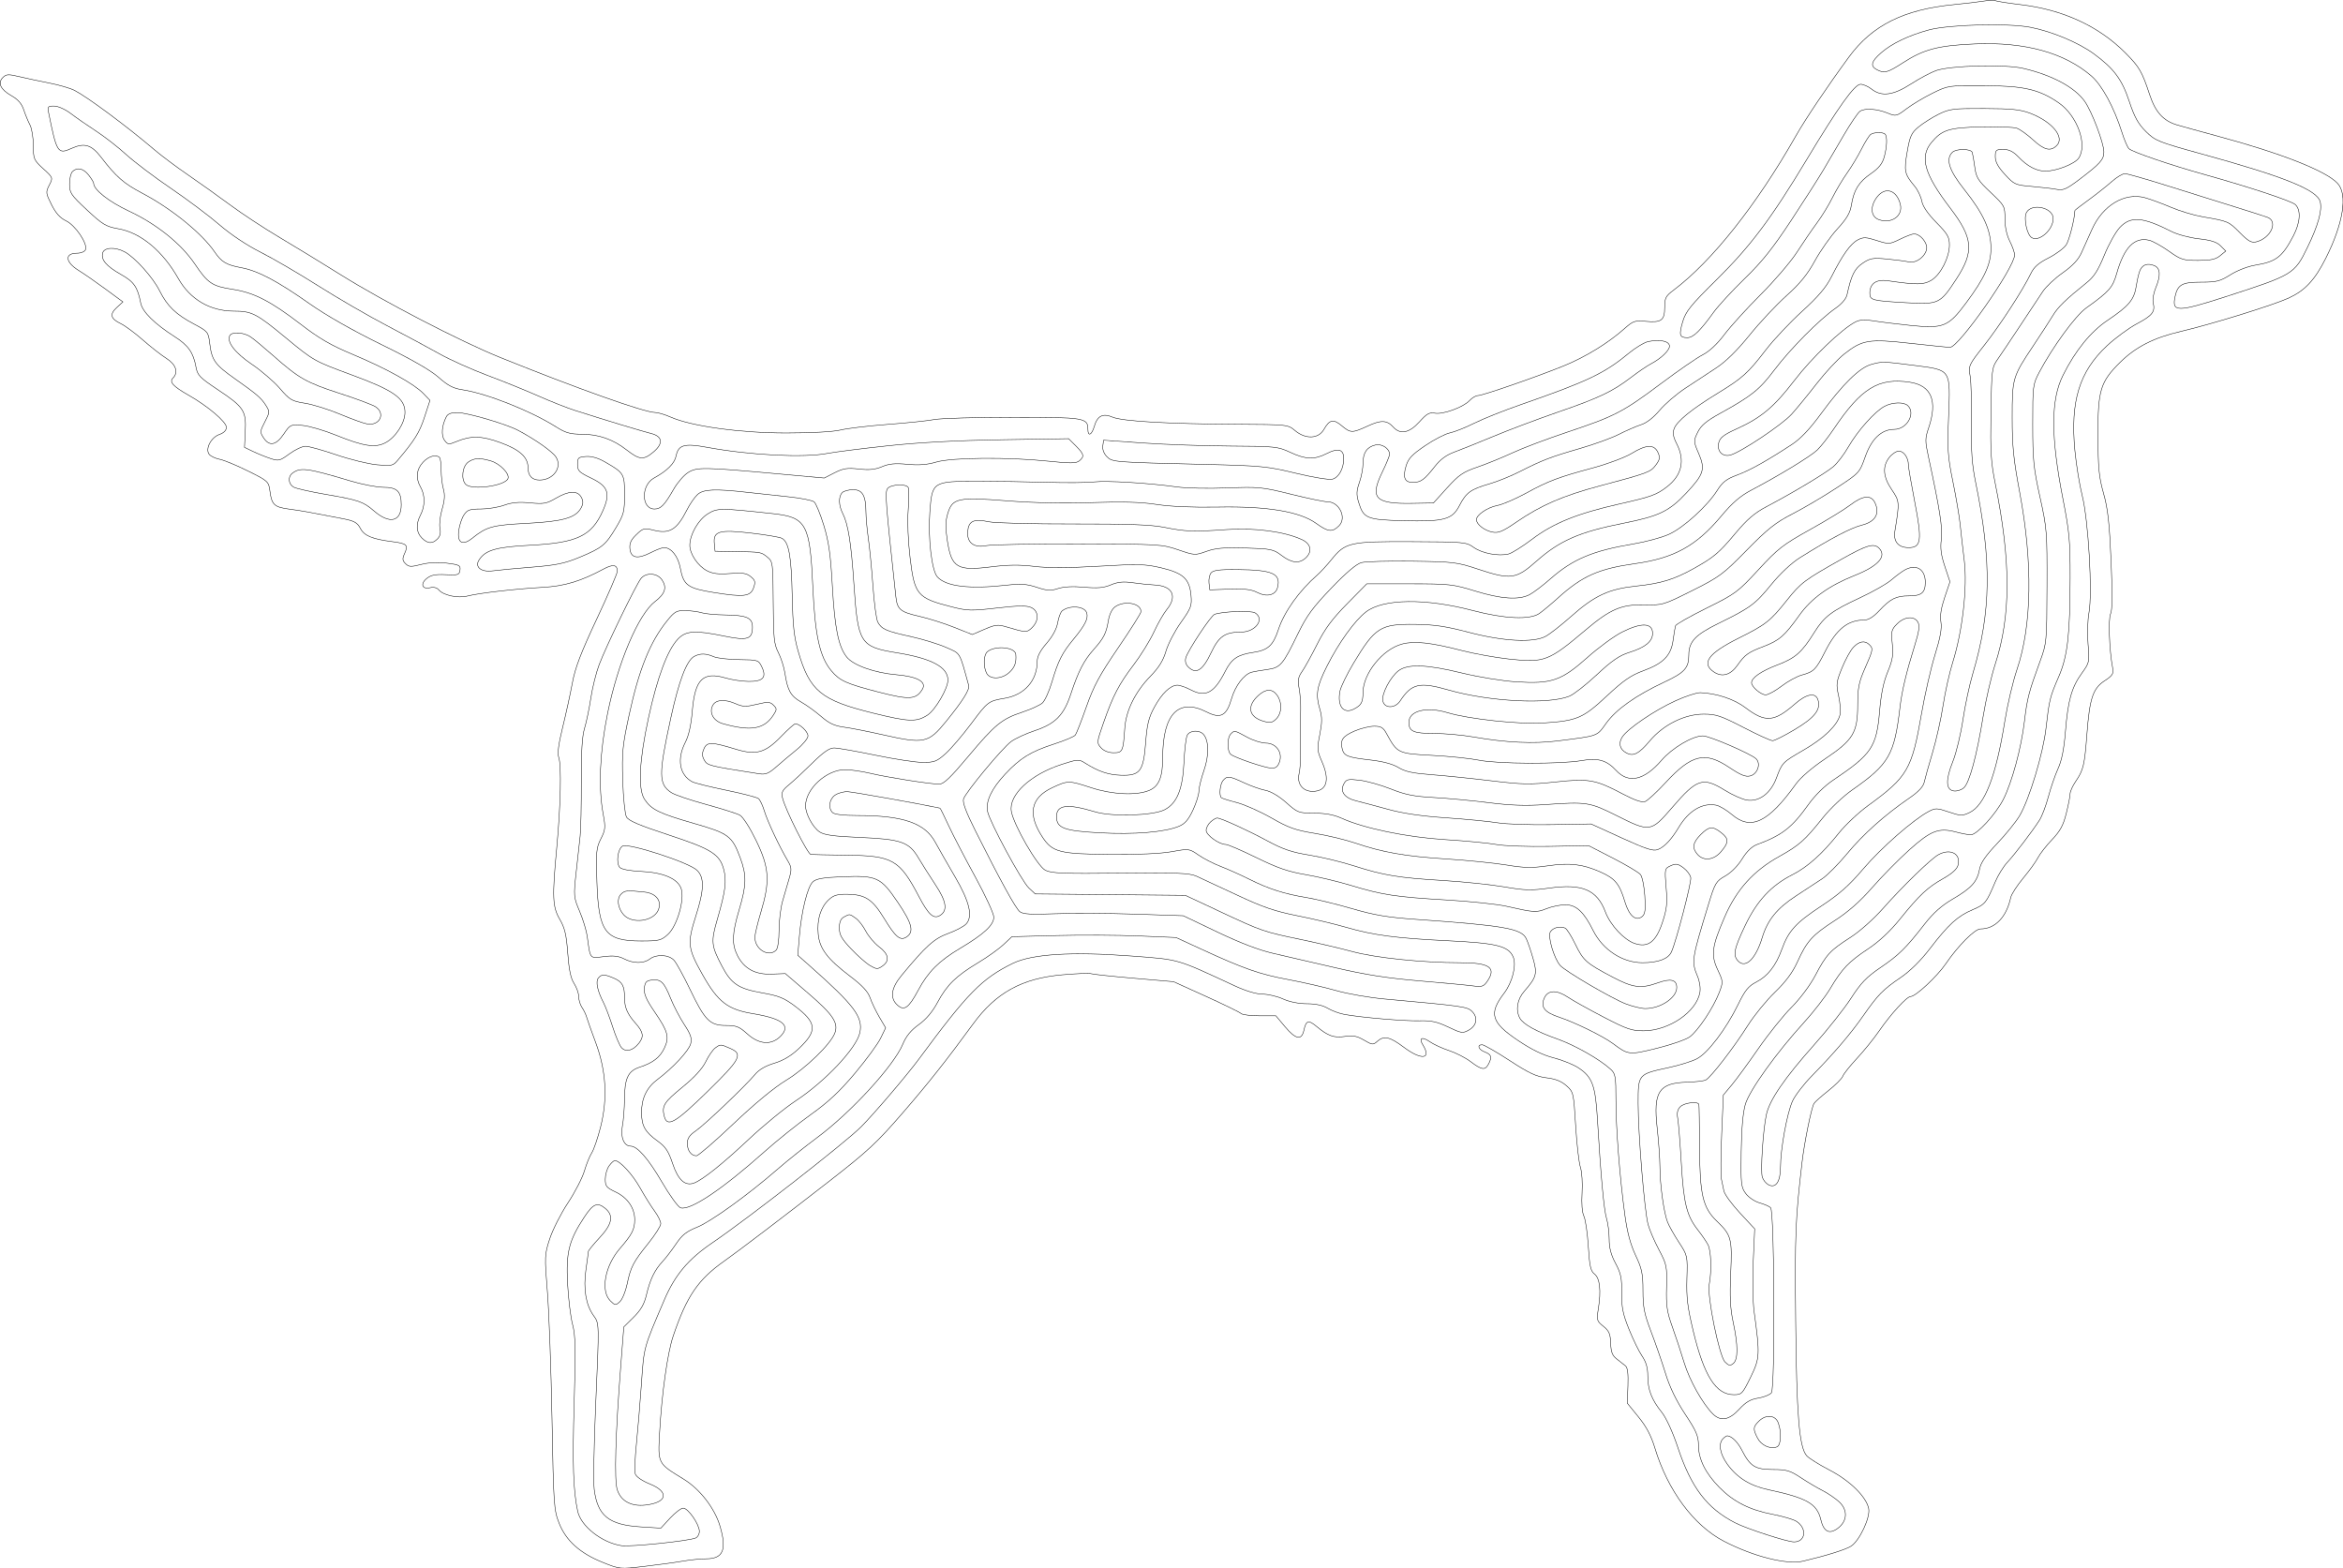 <?xml version="1.0" encoding="UTF-8"?>
<svg xmlns="http://www.w3.org/2000/svg" width="400.010mm" height="267.708mm" viewBox="-1121.721 -603.688 400.01 267.708">
    <path transform="matrix(-0.412,0,0,-0.412,-711.035,-258.879)" style="stroke:#000000;stroke-width:0.05mm;fill:none" d="M170,836.679C169.725,836.407,165.023,835.652,159.551,835.002C141.998,832.914,127.231,826.136,116.198,815.103C110.334,809.239,109.183,807.27,106.064,797.778C103.673,790.501,100.449,786.902,94.775,785.175C92.974,784.627,85.425,782.542,78,780.542C51.514,773.407,32.991,766.126,28.175,760.958C23.883,756.351,25.761,744.398,33.055,729.89C37.595,720.86,41.681,716.491,48.494,713.38C54.92,710.446,80.717,702.466,93,699.613C104.343,696.978,111.799,693.185,118.313,686.735C126.466,678.663,127.508,675.212,127.45,656.5C127.408,643.022,127.045,639.239,125.143,632.5C123.358,626.176,122.705,620.318,122.023,604.534C121.436,590.926,121.495,583.943,122.209,582.609C123.222,580.716,122.744,567.34,121.417,560.44C120.894,557.717,121.259,557.095,124.722,554.803C129.584,551.585,130.892,547.608,132.038,532.557C133.006,519.841,133.481,517.854,136.671,513.153C137.952,511.265,139,508.92,139,507.941C139,506.962,139.716,503.313,140.591,499.831C141.829,494.906,143.137,492.501,146.483,489C148.849,486.525,151.481,483.15,152.331,481.5C153.181,479.85,155.943,476.025,158.468,473C160.992,469.975,163.303,466.375,163.602,465C165.373,456.85,170.052,452,176.142,452C178.495,452,185.416,445.04,190.56,437.5C194.118,432.285,203.011,424,205.051,424C206.651,424,213.271,416.772,218.135,409.714C220.329,406.532,224.458,401.425,227.312,398.364C230.165,395.304,232.812,391.976,233.192,390.969C233.573,389.962,236.273,387.257,239.192,384.958C242.112,382.659,244.788,380.265,245.141,379.639C246.246,377.676,249.092,363.652,250.059,355.403C252.819,331.871,253.067,325.748,252.718,289.783C252.336,250.369,251.272,237.311,248.148,233.693C247.289,232.7,243.069,230.056,238.77,227.819C230.248,223.386,223.565,216.849,222.473,211.878C221.677,208.254,226.184,198.581,229.759,196.238C231.907,194.831,239.861,192.346,249.677,190.016C256.321,188.439,270.376,191.99,282.5,198.311C294.98,204.816,305.745,219.343,311.018,236.794C312.587,241.988,314.558,245.73,317.861,249.787L322.5,255.485L322.224,262.679C322.036,267.583,322.355,270.212,323.224,270.937C323.926,271.522,325.562,272.809,326.859,273.798C328.696,275.197,329.253,276.642,329.377,280.325C329.509,284.235,330.035,285.453,332.409,287.346C335.123,289.51,335.238,289.908,334.494,294.568C333.286,302.128,333.852,307.274,336.082,309.013C337.682,310.26,338.133,312.279,338.65,320.513C338.996,326.006,339.819,331.625,340.48,333C341.224,334.549,341.511,338.224,341.233,342.659C340.985,346.623,341.29,351.347,341.916,353.246C342.538,355.132,343.429,362.909,343.896,370.528C344.731,384.169,344.789,384.422,347.71,387.032C349.789,388.89,352.258,389.87,355.957,390.309C360.199,390.811,363.206,392.219,371.247,397.467C376.752,401.06,381.874,404,382.628,404C384.913,404,384.166,402.014,381.5,401C378.769,399.962,378.457,398.883,380.035,395.934C381.43,393.329,382.8,393.526,387.377,396.99C389.509,398.603,393.559,400.679,396.377,401.602C399.195,402.526,402.763,404.167,404.308,405.25C407.512,407.496,409.004,406.838,407.212,403.968C403.482,397.995,407.764,397.471,415.123,403C420.908,407.347,423.371,407.879,426.134,405.379C427.792,403.878,428.196,403.918,431.591,405.921C434.479,407.625,436.16,407.949,439.514,407.446C444.065,406.763,446.493,407.628,451.335,411.655C454.635,414.401,455.602,414.089,456.503,409.989C457.439,405.724,459.908,406.2,464.338,411.5L468.1,416L474.85,416C478.562,416,482.028,416.428,482.551,416.951C483.074,417.474,489.576,420.654,497.001,424.019L510.5,430.136L527,431.563C536.075,432.348,544.055,433.201,544.734,433.458C545.413,433.715,550.767,433.504,556.63,432.989C573.313,431.523,584.116,425.575,593.543,412.667C604.499,397.665,612.019,388.162,622.703,375.821C633.474,363.377,637.147,359.958,653,347.613C671.002,333.595,690.806,318.528,696.785,314.302C707.565,306.682,712.244,299.809,717.817,283.41C720.2,276.397,722.585,259.502,723.484,243.258C724.199,230.336,724.364,230.654,713.499,224C706.799,219.897,700.668,211.989,698.484,204.633C695.536,194.709,697.108,191,704.261,191C706.526,191,710.882,190.561,713.94,190.025C716.998,189.489,724.11,188.517,729.745,187.864C739.955,186.682,740.014,186.687,747.068,189.527C756.512,193.329,762.265,198.505,765.136,205.782C767.284,211.226,767.425,213.297,768.073,249C768.447,269.625,769.307,293.327,769.984,301.671C771.179,316.399,771.15,317.043,768.982,323.671C767.753,327.427,764.368,334.1,761.458,338.5C758.549,342.9,755.492,348.824,754.664,351.664C753.836,354.504,752.455,357.902,751.595,359.215C750.734,360.528,749.076,365.404,747.909,370.051C744.953,381.829,745.638,393.282,750.001,405C751.742,409.675,753.424,414.4,753.738,415.5C754.053,416.6,754.916,418.388,755.655,419.473C756.395,420.557,757.003,422.582,757.007,423.973C757.01,425.363,757.873,427.805,758.924,429.399C760.291,431.473,761.037,435.033,761.541,441.899C762.105,449.566,762.765,452.39,764.817,455.918C767.868,461.164,768.038,465.018,766.119,485.5C764.489,502.894,764.103,519.704,765.258,522.99C765.873,524.739,765.399,528.454,763.665,535.49C762.308,540.995,760.506,549.236,759.662,553.802C758.484,560.166,756.127,566.361,749.563,580.338C744.853,590.366,741,599.316,741,600.226C741,602.962,742.8,603.236,746.754,601.103C756.086,596.071,762.841,594.04,771.905,593.54C783.043,592.927,798.291,591.17,803.04,589.953C807.071,588.92,813.096,590.206,815.006,592.507C815.751,593.405,817.118,593.757,818.505,593.409C821.853,592.569,822.787,594.945,819.997,597.204C818.216,598.645,816.374,599.015,812.088,598.792C807.008,598.526,806.472,598.697,806.191,600.671C805.914,602.616,806.479,602.916,811.635,603.56C815.313,604.02,819.156,603.826,822.291,603.022C826.543,601.932,827.404,601.975,828.774,603.346C830.078,604.649,830.146,605.384,829.165,607.538C827.543,611.098,828.171,611.708,834.251,612.476C842.616,613.532,845.898,614.902,847.505,618.009C848.691,620.303,849.988,621.05,854.237,621.882C868.99,624.773,871.907,625.297,876.753,625.925C883.113,626.75,884.194,627.715,884.93,633.23C885.493,637.448,885.604,637.552,894,641.726C898.675,644.051,903.946,646.236,905.714,646.581C907.482,646.927,909.45,647.837,910.086,648.604C911.886,650.773,909.42,655.658,905.906,656.883C904.026,657.538,903,658.591,903,659.863C903,662.097,910.729,668.659,918.669,673.165C925.081,676.805,926.762,678.638,925.158,680.242C922.792,682.608,923.874,685.895,927.843,688.401C929.956,689.735,934.344,693.167,937.593,696.027C940.842,698.887,944.943,701.925,946.706,702.778C951.018,704.864,951.479,706.651,948.433,709.475L945.885,711.836L953.192,717.209C957.212,720.165,962.143,723.586,964.151,724.812C969.777,728.247,970.161,732,964.885,732C963.198,732,961.693,732.636,961.366,733.488C960.423,735.947,965.585,743.575,969.428,745.399C971.878,746.562,973.68,748.564,975.454,752.094C977.859,756.884,977.906,757.282,976.394,760.205C974.808,763.272,974.813,763.285,978.902,767.023C982.806,770.591,983,771.047,983.006,776.634C983.01,779.861,983.635,783.694,984.397,785.153C985.158,786.613,986.318,789.433,986.974,791.422C987.807,793.945,989.35,795.71,992.085,797.268C996.636,799.861,997.89,802.539,995.617,804.812C994.233,806.195,993.347,806.238,988.764,805.146C985.869,804.457,980.244,803.256,976.264,802.479C972.285,801.702,967.619,800.337,965.895,799.446C960.466,796.638,944.164,784.524,932.884,774.913C929.923,772.391,923.675,767.711,919,764.513C914.325,761.315,906.443,755.696,901.485,752.026C896.527,748.356,887.302,742.291,880.985,738.548C874.668,734.806,863.196,727.801,855.491,722.981C838.057,712.075,805.995,695.446,789.765,688.891C757.738,675.956,729.726,666,725.358,666C724.201,666,721.285,665.136,718.877,664.079C710.18,660.262,690.076,657.5,671,657.501C660.522,657.502,651.494,657.996,648.5,658.733C645.75,659.41,636.976,660.455,629.002,661.055C621.028,661.655,612.304,662.563,609.615,663.073C606.927,663.583,592.221,664,576.935,664C547.21,664,546,663.802,546,658.929C546,655.913,544.385,656.666,543.387,660.146C542.103,664.622,539.833,665.791,535.775,664.063C531.755,662.352,512.63,661.254,484.327,661.109C463.274,661.001,463.137,660.986,460.182,658.5C455.806,654.818,450.458,655.034,448.203,658.984C445.854,663.101,444.291,663.423,440.825,660.506C437.154,657.418,436.471,657.41,430.039,660.391C424.465,662.973,422.092,662.864,419.41,659.9C416.537,656.726,412.779,657.497,408.637,662.111C405.6,665.494,404.466,666.131,402.237,665.705C398.923,665.071,390.424,668.167,387.828,670.955C386.78,672.08,385.233,673,384.391,673C382.423,673,360.082,680.734,348.799,685.322C339.813,688.975,330.378,694.767,323.62,700.778C320.097,703.912,319.301,704.187,314.967,703.771C308.398,703.14,307,704.146,307,709.507C307,713.425,306.587,714.225,303.286,716.707C287.407,728.647,268.87,752.019,252.69,780.5C248.613,787.677,239.527,801.19,230.593,813.363C220.967,826.481,207.86,832.992,187,835.02C182.325,835.475,176.7,836.145,174.5,836.51C172.3,836.874,170.275,836.95,170,836.679z"/>
    <path transform="matrix(-0.412,0,0,-0.412,-711.035,-258.879)" style="stroke:#000000;stroke-width:0.05mm;fill:none" d="M197.5,824.521C205.828,822.279,212.927,818.881,217.296,815.045C221.447,811.4,221.912,809.559,219.066,808.035C216.007,806.398,214.699,806.749,208.204,810.947C199.597,816.51,193.616,818.072,178.463,818.714C157.779,819.592,141.446,815.113,130.25,805.495C125.797,801.67,120.753,792.38,117.492,782C116.542,778.975,115.255,775.966,114.632,775.313C113.354,773.973,97.258,768.475,83,764.508C65.081,759.523,47.499,753.714,45.75,752.203C43.268,750.058,43.559,744.778,46.464,739.217C51.073,730.397,53.62,728.445,62.388,727.018C65.344,726.537,69.829,724.796,72.538,723.078C76.805,720.372,78.265,720,84.624,720C92.628,720,94.395,719.03,95.492,714.035C96.929,707.494,94.569,707.498,74.211,714.077C46.613,722.995,46.038,723.342,40.691,734.308C36.244,743.427,34.47,749.751,35.361,753.304C36.593,758.212,50.155,763.684,84.5,773.13C102.496,778.08,103.717,778.571,107.601,782.428C110.781,785.585,112.327,788.386,114.48,794.889C117.513,804.052,120.818,808.494,129.155,814.614C135.51,819.279,146.598,823.912,155.477,825.612C164.714,827.382,189.24,826.745,197.5,824.521z"/>
    <path transform="matrix(-0.412,0,0,-0.412,-711.035,-258.879)" style="stroke:#000000;stroke-width:0.05mm;fill:none" d="M194.525,807.674C196.738,806.89,201.42,804.392,204.93,802.124C212.261,797.386,217.143,796.751,221.273,800C222.671,801.1,224.72,802,225.824,802C228.301,802,235.096,792.506,248.044,770.953C262.748,746.477,271.42,734.908,285.439,721.066C296.227,710.414,298.242,707.923,299.499,703.692C301.156,698.112,300.845,697,297.628,697C295.181,697,292.347,699.731,286.73,707.5C284.742,710.25,278.927,716.554,273.808,721.51C266.658,728.43,262.181,734.042,254.5,745.713C249,754.069,242.972,763.515,241.104,766.703C239.237,769.891,235.482,776.306,232.761,780.958C230.04,785.61,227.068,790.005,226.157,790.725C224.248,792.233,218.959,791.878,214.287,789.93C211.247,788.662,210.842,788.765,206.787,791.844C204.429,793.635,199.575,796.54,196,798.3C189.532,801.484,189.426,801.5,174.5,801.42C158.075,801.333,151.741,799.865,143.67,794.271C135.973,788.937,131.648,776.804,135.488,771.321C137.14,768.961,144.788,766,149.228,766C152.91,766,156.735,768.017,160.437,771.911C162.566,774.15,164.285,775,166.687,775C169.707,775,170,774.733,170,771.978C170,769.841,168.826,767.682,165.993,764.609C162.144,760.432,161.704,760.238,154.743,759.647C150.76,759.309,146.132,758.763,144.459,758.433C141.921,757.933,140.434,758.578,135.459,762.335C126.478,769.118,125,770.763,125,773.975C125,777.576,130.03,790.829,132.956,794.938C137.132,800.803,146.518,805.821,158.5,808.597C166.02,810.339,188.639,809.759,194.525,807.674z"/>
    <path transform="matrix(-0.412,0,0,-0.412,-711.035,-258.879)" style="stroke:#000000;stroke-width:0.05mm;fill:none" d="M976.672,790.25C973.3,773.524,972.867,772.854,967.105,775.453C961.818,777.837,958.897,776.951,954.912,771.753C948.746,763.711,945.482,760.85,938,756.928C925.953,750.613,913.21,740.308,907.944,732.624C904.962,728.271,903.063,727.146,896.71,725.964C889.874,724.693,881.959,720.506,868.5,711.04C861.581,706.174,850.553,699.905,838.776,694.145C826.313,688.049,818.386,683.507,815.069,680.561C811.222,677.145,808.993,675.975,805.293,675.431C795.296,673.962,776.807,666.639,766.345,660.004C762.514,657.574,760.523,657,755.93,657C748.811,657,742.85,654.93,737.126,650.47C731.783,646.308,730.125,646.183,726.025,649.633C721.869,653.129,722.251,656.128,727,657.29C730.385,658.118,746.179,662.901,758.5,666.829C761.8,667.881,768.55,670.542,773.5,672.743C778.45,674.943,787.979,678.799,794.676,681.31C801.373,683.822,810.373,687.857,814.676,690.277C818.979,692.698,828.8,697.972,836.5,701.997C844.2,706.023,857.064,713.479,865.086,718.566C873.108,723.653,883.829,729.903,888.91,732.455C894.492,735.258,901.219,739.747,905.908,743.797C910.176,747.484,919.256,754.295,926.084,758.932C932.913,763.57,941.2,769.839,944.5,772.863C947.8,775.887,953.425,780.267,957,782.596C960.575,784.925,965.3,788.206,967.5,789.887C969.764,791.617,972.743,792.956,974.364,792.972C976.959,792.997,977.175,792.743,976.672,790.25z"/>
    <path transform="matrix(-0.412,0,0,-0.412,-711.035,-258.879)" style="stroke:#000000;stroke-width:0.05mm;fill:none" d="M193.554,789.534C196.274,788.177,200.012,785.804,201.861,784.259C204.787,781.815,205.388,780.485,206.508,773.976C207.886,765.966,207.636,764.824,203.391,759.721C202.12,758.192,200.795,755.426,200.448,753.575C200.032,751.356,197.973,748.336,194.408,744.714C189.78,740.011,189,738.671,189,735.425C189,730.306,192.58,723.24,196.387,720.847C199.548,718.859,202.383,718.819,214.589,720.587C219.29,721.268,222,719.407,222,715.496C222,712.526,221.18,712.307,206.991,711.493C193.414,710.714,192.856,710.978,186.099,721.348C178.688,732.724,179.169,738.233,188.662,750.674C199.479,764.852,201.474,771.906,196.381,777.959C192.02,783.142,189.227,784.007,175.764,784.343C169.019,784.512,162.402,784.258,161.061,783.778C159.719,783.298,156.691,781.127,154.333,778.953C149.718,774.699,147.077,774.066,144.537,776.605C141.114,780.028,146.387,786.464,155.482,789.965C159.552,791.531,163.155,791.906,174.554,791.948C187.546,791.996,188.981,791.814,193.554,789.534z"/>
    <path transform="matrix(-0.412,0,0,-0.412,-711.035,-258.879)" style="stroke:#000000;stroke-width:0.05mm;fill:none" d="M221.619,781.235C222.234,780.831,223.946,778.105,225.422,775.178C226.898,772.251,229.605,767.751,231.436,765.178C233.267,762.605,235.993,758.025,237.493,755C238.993,751.975,241.888,747.25,243.926,744.5C245.963,741.75,249.693,736.294,252.214,732.375C254.735,728.456,261.474,720.581,267.19,714.875C272.906,709.169,279.689,701.703,282.263,698.285C285.215,694.366,288.525,691.268,291.222,689.903C293.575,688.711,301.35,683.354,308.5,677.998C324.249,666.2,327.693,664.413,347.219,657.903C355.624,655.102,365.875,651.233,370,649.305C374.125,647.378,380.65,644.724,384.5,643.408C390.548,641.341,392.269,640.165,397.157,634.758L402.813,628.5L411.657,628.341C426.93,628.065,429.284,630.49,424.086,641.145C422.389,644.624,421,648.007,421,648.664C421,651.069,424.204,653.165,426.894,652.518C430.428,651.667,432,649.333,432,644.935C432,642.909,432.676,639.337,433.501,636.996C434.712,633.564,434.779,631.995,433.848,628.887C431.82,622.117,430.465,621.544,415.599,621.157C398.304,620.707,395.045,621.58,392.012,627.477C389.258,632.832,387.406,634.162,379.509,636.456C376.214,637.413,370.589,639.692,367.009,641.521C357.903,646.172,354.162,647.608,342.079,651.089C336.26,652.765,329.025,655.395,326,656.932C322.975,658.47,318.83,660.268,316.789,660.929C314.453,661.684,311.583,663.915,309.045,666.946C306.827,669.595,302,673.729,298.318,676.131C294.637,678.534,288.904,682.3,285.579,684.5C281.614,687.123,276.894,691.77,271.868,698C267.652,703.225,260.774,710.574,256.583,714.331C250.925,719.403,247.879,723.138,244.756,728.831C242.443,733.049,238.246,739.007,235.431,742.071C231.557,746.288,230.146,748.684,229.628,751.926C228.628,758.18,226.557,761.521,221.54,764.972C218.313,767.193,216.798,769.068,216.047,771.769C214.862,776.036,214.69,780.357,215.667,781.333C216.551,782.218,220.214,782.157,221.619,781.235z"/>
    <path transform="matrix(-0.412,0,0,-0.412,-711.035,-258.879)" style="stroke:#000000;stroke-width:0.05mm;fill:none" d="M187.8,773.8C190.64,770.96,189.159,766.331,182.886,758.437C174.822,748.29,171.8,741.614,171.8,733.95C171.8,727.494,174.422,721.73,182.005,711.52C189.473,701.465,191.464,700.658,205.279,702.081C210.9,702.66,217.744,703.51,220.487,703.97C224.064,704.57,226.185,704.436,227.987,703.498C233.687,700.531,246.001,688.719,253.239,679.276C261.692,668.249,266.989,663.811,277.211,659.193C282.469,656.817,284.066,655.584,284.59,653.496C285.454,650.057,283.101,647.504,279.835,648.334C275.582,649.415,258.348,660.897,254.391,665.285C252.251,667.659,247.575,673.367,244,677.971C240.425,682.575,235.334,688.055,232.687,690.15C225.125,696.133,222.439,696.573,205.197,694.653C197.034,693.744,189.63,693,188.742,693C185.106,693,162,726.068,162,731.272C162,732.266,162.9,734.844,164,737C165.26,739.471,166,742.894,166,746.257C166,751.477,166.131,751.718,171.922,757.183C177.145,762.112,177.92,763.345,178.496,767.636C178.855,770.311,179.327,773.062,179.543,773.75C180.046,775.345,186.217,775.383,187.8,773.8z"/>
    <path transform="matrix(-0.412,0,0,-0.412,-711.035,-258.879)" style="stroke:#000000;stroke-width:0.05mm;fill:none" d="M966.8,765.8C967.46,765.14,968,762.814,968,760.632C968,756.995,967.395,756.099,960.75,749.897C954.243,743.823,952.904,743.024,947.687,742.104C938.459,740.475,929.329,732.868,922.874,721.43C918.052,712.887,909.725,708,899.99,708C892.443,708,890.618,707.065,878.336,696.915C866.834,687.41,866.599,687.277,851.157,681.598C833.677,675.169,829,671.889,829,666.058C829,661.619,832.876,655.632,837.197,653.398C841.37,651.24,846.21,651.994,857.471,656.556C862.406,658.555,868.706,660.393,871.471,660.642C876.411,661.086,876.548,661.023,879.24,657.047C882.416,652.358,885.193,651.839,887.584,655.488C889.116,657.826,889.084,658.226,887.065,662.099C885.027,666.01,885.002,666.359,886.583,668.861C888.58,672.023,890.341,673.54,899.5,679.992C907.696,685.766,909.054,687.657,909.884,694.45C910.488,699.404,910.612,699.559,916.372,702.618C923.958,706.647,927.501,710.062,930.651,716.382C933.445,721.988,940.947,730.339,945.2,732.578C949.189,734.678,953.655,734.426,954.273,732.065C955.008,729.252,952.751,726.615,946.671,723.183C941.261,720.13,939.823,718.041,938.495,711.306C937.784,707.697,932.788,702.758,924.458,697.43C918.72,693.76,916.696,690.866,915.589,684.755C914.986,681.425,913.984,680.394,906.519,675.426C895.789,668.287,894.742,666.697,895.168,658.188L895.5,651.556L892,649.869C890.075,648.942,886.844,647.63,884.819,646.954C881.352,645.797,880.891,645.907,876.872,648.863C874.526,650.588,871.527,652,870.208,652C868.89,652,863.161,650.411,857.477,648.469C851.794,646.527,844.208,644.664,840.621,644.329C834.593,643.766,833.945,643.901,832.077,646.11C824.941,654.548,823.019,657.627,820.951,663.938L818.633,671.007L821.352,673.846C825.18,677.841,836.807,684.282,850.555,690.023C859.689,693.837,864.492,696.619,872.227,702.576C884.566,712.079,891.556,715.67,900.335,717.017C908.926,718.335,910.646,719.485,916.092,727.553C921.773,735.969,931.985,744.142,943.559,749.536C951.632,753.298,958,758.327,958,760.942C958,761.375,958.933,762.916,960.073,764.365C962.294,767.19,964.862,767.738,966.8,765.8z"/>
    <path transform="matrix(-0.412,0,0,-0.412,-711.035,-258.879)" style="stroke:#000000;stroke-width:0.05mm;fill:none" d="M121.747,761.667C123.811,759.834,128.087,756.445,131.25,754.136C134.413,751.826,137.003,749.839,137.006,749.718C137.098,746.235,139.316,737.448,140.596,735.494C141.542,734.051,144.839,731.596,147.923,730.039C152.008,727.977,153.988,726.248,155.217,723.672C158.414,716.966,168.078,702.075,174.604,693.798C181.045,685.628,181.135,685.43,180.409,681C180.004,678.525,179.767,669.75,179.882,661.5C180.045,649.879,179.651,644.36,178.136,637C171.442,604.48,171.746,583.213,179.264,557.977C180.661,553.289,182.528,544.577,183.414,538.618C184.299,532.659,186.173,524.909,187.578,521.396C190.659,513.696,190.523,509.645,187.168,509.17C185.885,508.988,184.012,509.584,183.007,510.494C180.701,512.58,177.645,523.895,175.038,540C173.925,546.875,171.669,556.639,170.024,561.698C163.488,581.803,163.491,604.344,170.035,636.675C171.804,645.411,172.074,649.838,171.811,665.74C171.51,683.885,171.418,684.617,169,688.075C167.625,690.041,163.4,696.341,159.61,702.075C155.821,707.809,151.627,714.144,150.291,716.154C148.955,718.163,145.232,721.652,142.019,723.906C137.939,726.768,135.595,729.286,134.249,732.252C133.189,734.588,131.258,738.892,129.959,741.816C125.526,751.791,116.425,757.269,108.038,755.01C105.86,754.424,101.022,752.645,97.288,751.058C93.555,749.471,87.575,747.674,84,747.064C73.485,745.269,73.267,745.176,68.698,740.542C65.203,736.996,63.837,736.221,61.911,736.69C55.842,738.166,52.643,745.162,57.25,746.884C58.487,747.346,64.675,749.327,71,751.285C77.325,753.244,89.7,757.112,98.5,759.881C107.3,762.651,115.286,764.935,116.247,764.958C117.208,764.981,119.683,763.5,121.747,761.667z"/>
    <path transform="matrix(-0.412,0,0,-0.412,-711.035,-258.879)" style="stroke:#000000;stroke-width:0.05mm;fill:none" d="M218.927,755.365C221.946,751.527,221.681,747.209,218.349,745.942C213.099,743.947,208.14,747.438,209.354,752.275C210.833,758.168,215.53,759.684,218.927,755.365z"/>
    <path transform="matrix(-0.412,0,0,-0.412,-711.035,-258.879)" style="stroke:#000000;stroke-width:0.05mm;fill:none" d="M157.079,748.853C158.327,746.52,156.904,739.677,154.916,738.448C151.812,736.53,146,741.7,146,746.379C146,750.904,154.915,752.895,157.079,748.853z"/>
    <path transform="matrix(-0.412,0,0,-0.412,-711.035,-258.879)" style="stroke:#000000;stroke-width:0.05mm;fill:none" d="M118.382,742.679C120.097,740.853,122.998,735.674,124.828,731.17C127.392,724.862,129.082,722.238,132.191,719.741C140.783,712.84,144.036,709.674,146.153,706.153C147.361,704.144,151.029,698.479,154.304,693.564C162.853,680.732,163,680.229,162.999,663.782C162.999,652.036,162.449,646.57,159.903,633C154.412,603.74,154.803,577.808,161.01,559.495C162.687,554.548,164.96,544.875,166.061,538C169.701,515.26,174.353,503.23,180.67,500.217C183.679,498.783,184.375,498.803,189.26,500.463C194.143,502.123,194.818,502.142,197.538,500.703C203.923,497.323,217.249,485.654,224.618,476.989C230.588,469.97,234.594,466.417,242.098,461.484C252.651,454.548,255.701,451.197,258.469,443.5C260.893,436.759,264.316,432.39,269.073,429.963C272.294,428.319,273.685,426.601,276.553,420.722C281.545,410.491,289.173,400.461,293.718,398.153C295.798,397.097,301.1,395.455,305.5,394.506C318.044,391.798,318,391.85,318,379.688C318,367.084,315.374,335.102,313.883,329.563C313.282,327.328,311.258,322.61,309.384,319.078C306.146,312.973,305.989,312.207,306.223,303.578C306.431,295.872,306.063,293.367,303.788,287C302.315,282.875,300.105,276.184,298.878,272.132C296.713,264.981,291.263,255.263,287.062,251.062C283.82,247.82,280.291,248.432,276.134,252.957C273.402,255.932,271.449,257.08,268.269,257.582C265.942,257.949,263.467,258.938,262.769,259.779C261.183,261.691,261.494,334.886,263.095,336.492C263.638,337.037,265.704,337.938,267.685,338.494C269.667,339.05,272.235,340.782,273.394,342.344C275.334,344.961,275.484,346.325,275.293,359.69C275.157,369.17,274.559,375.98,273.566,379.348C271.848,385.171,260.688,400.73,249.196,413.321C245.27,417.623,240.401,423.923,238.376,427.321C233.459,435.573,230.776,438.377,222.616,443.79C218.207,446.715,213.534,451.079,209.617,455.928C201.382,466.123,198.147,469.162,191.594,472.86C187.842,474.977,185.834,476.811,185.408,478.51C184.227,483.214,188.715,485.504,193.648,482.715C196.785,480.94,208.455,469.605,216.417,460.598C220.426,456.063,226.16,450.961,230.055,448.465C238.484,443.062,240.014,441.404,244.562,432.751C246.699,428.684,250.837,423.144,254.451,419.512C257.868,416.078,264.054,408.37,268.196,402.384C272.338,396.398,277.293,389.63,279.206,387.344L282.685,383.187L283.372,367.133C283.749,358.304,283.82,349.936,283.529,348.54C283.238,347.143,282.759,344.847,282.465,343.437C282.171,342.028,279.179,337.917,275.816,334.302L269.701,327.729L270.303,314.115C270.634,306.627,270.473,297.35,269.945,293.5C267.473,275.453,267.542,274.133,271.387,266.25C274.745,259.362,275.092,259,278.326,259C285.766,259,290.683,266.725,295.192,285.5C297.539,295.271,298.021,299.279,297.787,307.077C297.502,316.57,297.531,316.7,301.056,322.077C303.012,325.06,305.146,328.85,305.798,330.5C307.362,334.46,308.957,346.004,308.975,353.5C308.982,356.8,309.492,364,310.107,369.5C311.792,384.555,309.424,388.174,297.676,388.497C294.279,388.59,290.825,388.993,290,389.392C287.945,390.385,278.286,402.894,272.543,412C269.941,416.125,264.904,422.308,261.348,425.74C256.865,430.067,254.012,433.898,252.04,438.24C248.061,446.998,245.876,449.423,236.536,455.449C230.933,459.063,226.035,463.379,221.023,469.116C216.995,473.727,210.075,480.759,205.644,484.743C196.719,492.769,193.372,494.049,186.274,492.151C183.908,491.518,181.139,491,180.122,491C177.618,491,169.747,499.592,166.647,505.709C163.071,512.767,159.242,526.912,157.935,537.895C156.782,547.588,156.092,550.241,151.41,563C148.71,570.36,148.657,570.938,148.579,594C148.503,616.569,148.618,618.035,151.49,631C154.141,642.965,154.482,646.376,154.49,661C154.5,676.978,154.415,677.661,151.817,682.584C146.248,693.139,136.809,706.08,132.344,709.283C122.691,716.209,121.333,717.754,119.643,723.734C116.612,734.454,112.28,738.836,106.181,737.35C104.706,736.991,101.064,734.965,98.087,732.848C93.099,729.302,92.147,729,85.948,729C80.77,729,78.678,729.446,76.861,730.939L74.5,732.878L76.63,735.042C78.195,736.631,80.589,737.406,85.642,737.961C89.435,738.377,94.513,739.731,96.957,740.978C108.857,747.049,113.903,747.45,118.382,742.679z"/>
    <path transform="matrix(-0.412,0,0,-0.412,-711.035,-258.879)" style="stroke:#000000;stroke-width:0.05mm;fill:none" d="M209.463,737.806C213.844,735.677,214.134,735.661,219.13,737.259C223.595,738.687,224.638,738.721,226.964,737.518C229.967,735.966,233.306,731.298,237.84,722.316C240.1,717.841,243.282,714.089,250.081,707.884C255.135,703.273,261.859,696.125,265.024,692C272.468,682.298,274.759,680.232,285,673.987C295.679,667.476,301.881,662.442,303.067,659.323C303.757,657.509,303.487,655.914,301.995,652.989C298.484,646.108,299.868,640.001,306.022,635.222C310.333,631.874,312.57,631.065,325.688,628.107C343.146,624.17,353.157,620.132,361.93,613.485C365.917,610.465,370.291,607.714,371.649,607.373C375.793,606.333,382.638,607.606,386.078,610.056C389.248,612.312,389.975,612.381,411.92,612.474C437.616,612.583,439.309,612.198,445.181,604.911C447.007,602.646,449.606,599.827,450.957,598.646C458.463,592.089,464.618,583.47,467.043,576.118C469.27,569.368,471.395,567.461,477.714,566.541C483.972,565.63,486.513,563.889,489.104,558.735C493.556,549.879,497.208,547.864,503.17,550.972C505.31,552.087,507.887,553,508.896,553C511.8,553,515.343,549.623,518.473,543.872C520.818,539.563,521.498,536.789,522.074,529.166C522.974,517.266,524.4,515.407,532.413,515.687C537.624,515.87,541.705,517.265,547.184,520.736C549.741,522.356,550.195,522.331,556.77,520.213C569.767,516.027,578.849,507.596,577.732,500.756C576.813,495.135,566.951,478.026,563.645,476.316C561.181,475.042,556.198,474.847,532.605,475.101C508.845,475.357,503.959,475.162,501,473.843C499.075,472.985,491.52,469.473,484.212,466.038C473.539,461.022,468.614,459.334,459.185,457.457C452.728,456.172,443.59,454.003,438.878,452.638C427.548,449.354,418.189,448.128,396.468,447.079C376.688,446.125,371.834,444.924,369.812,440.487C368.282,437.129,370.066,429.914,373.557,425.336C379.998,416.892,378.91,413.254,367.691,405.725C362.145,402.004,357.401,399.695,353,398.576C349.425,397.666,344.825,395.817,342.778,394.466C336.952,390.62,335.695,387.215,334.852,373C333.464,349.575,332.171,335.505,331.085,332.007C330.488,330.085,330,326.224,330,323.426C330,319.832,329.224,316.895,327.355,313.419C325.145,309.309,324.726,307.299,324.805,301.202C324.884,295.237,324.338,292.497,321.817,286.203C320.121,281.968,317.669,276.935,316.367,275.019C314.69,272.551,314,270.136,314,266.736C314,261.076,312.393,256.913,308.191,251.692C306.353,249.408,303.7,243.602,301.559,237.177C295.991,220.468,289.502,211.933,277.779,205.903C272.976,203.433,256.227,198,253.413,198C248.583,198,247.895,203.575,252.364,206.503C253.581,207.3,258.002,208.608,262.189,209.409C271.798,211.248,278.405,214.583,284.317,220.579C290.103,226.448,293,232.299,293,238.115C293,241.876,293.887,243.939,298.504,250.917C302.211,256.519,304.878,262.055,306.671,267.868C308.135,272.615,310.833,280.421,312.666,285.212C315.464,292.524,316,295.241,316,302.115C316,309.168,316.424,311.203,319.049,316.759C321.173,321.254,322.517,326.291,323.479,333.356C325.628,349.129,327.2,369.307,327.2,381.098C327.2,390.81,327.406,392.028,329.35,393.814C333.84,397.938,344.084,403.77,351.395,406.366C360.302,409.528,365.666,412.508,367.026,415.048C368.845,418.448,368.113,422.8,365.147,426.215C360.07,432.059,359.721,433.375,361.545,439.769C362.444,442.921,363.709,446.607,364.356,447.961C366.366,452.164,373.387,453.392,410.147,455.967C421.758,456.78,427.25,457.705,436.647,460.43C443.166,462.321,451.65,464.382,455.5,465.011C464.703,466.514,471.036,468.548,479.181,472.618C482.856,474.454,488.201,476.844,491.059,477.93C493.917,479.016,498.01,481.121,500.155,482.608C504.032,485.294,504.098,485.303,511.278,484.007C515.797,483.192,525.41,482.766,536.962,482.871C557.716,483.058,560.681,483.809,564.744,489.909C571.107,499.461,569.773,506.335,560.743,510.54C554.248,513.563,553.979,513.563,544.597,510.5C535.884,507.656,525.866,507.193,520.603,509.392C516.559,511.082,515,514.896,515,523.1C515,541.059,508.444,547.838,496.815,541.906C491.021,538.95,488.564,540.25,486.495,547.368C484.927,552.765,481.33,557.51,478.149,558.381C477.242,558.629,474.375,559.12,471.777,559.473C466.215,560.228,465.266,561.333,458.895,574.461C455.361,581.742,452.788,585.254,445.168,593.193C438.969,599.651,434.723,603.246,432.645,603.796C430.915,604.253,421.4,604.513,411.5,604.374C394.447,604.134,393.015,603.959,384.279,601.06C370.814,596.592,368.556,596.901,360.148,604.368C350.532,612.909,342.215,616.536,324.023,620.124C309.363,623.015,305.104,625.065,298.013,632.646C290.723,640.438,290.096,642.47,292.94,649.082C295.061,654.012,295.069,654.199,293.304,657.81C291.919,660.644,289.759,662.461,284,665.642C270.945,672.852,267.712,675.437,261.581,683.567C255.001,692.293,242.87,704.542,236.258,709.137C233.642,710.955,231.792,713.122,231.43,714.792C229.681,722.857,228.358,725.537,225,727.822C221.894,729.935,220.768,730.135,215,729.597C211.425,729.263,207.289,728.72,205.81,728.39C202.172,727.578,197.553,731.947,198.539,735.267C199.278,737.756,201.708,740,203.664,740C204.37,740,206.979,739.013,209.463,737.806z"/>
    <path transform="matrix(-0.412,0,0,-0.412,-711.035,-258.879)" style="stroke:#000000;stroke-width:0.05mm;fill:none" d="M109.929,725.132C110.41,724.235,111.129,721.321,111.529,718.658C112.416,712.743,114.505,710.211,123.477,704.177C130.5,699.453,136.817,691.664,141.936,681.413C147.033,671.208,147.038,656.073,141.953,630.124C139.302,616.595,138.944,612.691,138.977,597.624C139.028,573.758,140.037,565.009,143.72,556.5C147.373,548.061,147.646,546.951,148.985,535.134C150.161,524.751,155.829,505.918,159.86,499C161.302,496.525,165.484,491.339,169.153,487.476C174.015,482.357,176.014,479.44,176.525,476.718C177.496,471.545,179.819,468.954,187.534,464.443C192.244,461.688,195.665,458.651,199.267,454.027C207.113,443.955,209.935,441.176,217.615,435.957C223.339,432.066,225.712,429.596,229.758,423.311C232.524,419.015,239.4,410.325,245.038,404C257.33,390.211,263.577,381.078,264.874,375C266.25,368.553,267.34,351.646,266.541,349.13C266.169,347.957,265.026,346.549,264.002,346.001C260.95,344.368,259,347.269,259,353.44C259,360.732,256.311,375.508,254.057,380.604C253.031,382.923,249.336,387.727,245.846,391.28C236.863,400.424,229.987,408.473,224.732,416C218.64,424.726,216.521,426.893,209.256,431.826C205.328,434.494,200.904,438.852,197.141,443.764C189.398,453.869,185.605,457.329,179.384,459.964C174.176,462.17,173.729,462.72,170.013,471.5C168.85,474.25,166.634,477.85,165.09,479.5C161.99,482.812,154.54,492.581,151.644,497.131C150.624,498.735,148.987,503.074,148.007,506.773C147.027,510.473,145.223,515.705,143.999,518.4C142.453,521.804,141.512,526.536,140.918,533.9C139.884,546.716,138.347,552.158,134.113,558.002C130.978,562.33,130.916,562.62,131.553,569.969C131.911,574.111,131.742,579.989,131.176,583.032C129.667,591.154,131.407,621.354,133.969,631.5C135.08,635.9,136.446,644.295,137.004,650.156C138.955,670.627,135.2,682.912,123.712,693.646C120.266,696.866,114.694,700.963,111.329,702.752C104.86,706.191,103.648,707.75,104.574,711.437C104.888,712.691,104.438,715.41,103.573,717.48C101.325,722.859,101.544,725.895,104.25,726.901C106.945,727.902,108.747,727.341,109.929,725.132z"/>
    <path transform="matrix(-0.412,0,0,-0.412,-711.035,-258.879)" style="stroke:#000000;stroke-width:0.05mm;fill:none" d="M901.537,697.94C903.076,695.45,899.496,690.721,892.501,686.001C888.543,683.33,883.29,678.806,880.828,675.948C876.71,671.169,875.876,670.678,870.426,669.825C867.167,669.315,860.675,667.292,856,665.33C851.325,663.368,846.258,661.54,844.741,661.267C839.467,660.318,836.886,665.593,841.25,668.402C842.487,669.198,849.184,671.69,856.131,673.939C869.871,678.387,872.948,680.133,883.5,689.464C887.35,692.869,891.613,696.407,892.973,697.327C895.752,699.207,900.542,699.55,901.537,697.94z"/>
    <path transform="matrix(-0.412,0,0,-0.412,-711.035,-258.879)" style="stroke:#000000;stroke-width:0.05mm;fill:none" d="M313.755,695.399C315.408,695.068,319.177,692.794,322.13,690.345C331.936,682.214,339.095,678.818,366.48,669.304C373.618,666.823,382.393,663.321,385.98,661.522C389.566,659.722,394.075,657.931,396,657.542C397.925,657.154,402.542,654.77,406.261,652.247C411.658,648.584,413.249,646.901,414.147,643.904C415.611,639.017,414.767,636.992,411.281,637.032C407.981,637.07,406.546,638.12,402.208,643.677C399.998,646.508,397.424,648.41,394.223,649.577C391.626,650.524,384.278,653.472,377.896,656.128C371.514,658.785,359.589,663.27,351.396,666.096C334.135,672.051,328.588,674.678,321,680.494C317.975,682.812,314.15,685.411,312.5,686.27C308.553,688.323,305,691.732,305,693.466C305,695.533,308.842,696.382,313.755,695.399z"/>
    <path transform="matrix(-0.412,0,0,-0.412,-711.035,-258.879)" style="stroke:#000000;stroke-width:0.05mm;fill:none" d="M221.405,685.905C226.282,684.551,233.285,677.663,242.318,665.336C246.876,659.117,250.715,655.073,254.267,652.751C264.839,645.84,271.63,642.05,277,640.063C281.413,638.431,283.041,637.169,285.239,633.677C289.273,627.268,299.183,618.261,305.219,615.518C308.123,614.198,314.775,612.398,320,611.519C336.857,608.682,345.024,605.248,354.321,597.088C357.522,594.278,361.437,591.308,363.021,590.489C367.434,588.207,374.782,588.701,385.5,592C394.76,594.851,396.123,595,412.845,595L430.445,595L438.606,586.709C444.806,580.411,447.787,576.385,451.008,569.959C453.341,565.307,456.148,560.229,457.246,558.675C458.863,556.388,459.098,555.054,458.484,551.675C458.066,549.379,457.776,545.588,457.839,543.25C457.97,538.334,457.986,529.862,457.875,523.75C457.833,521.412,458.122,518.02,458.518,516.211C459.413,512.124,456.986,509,452.916,509C446.994,509,445.593,513.565,449.089,521.469C451.013,525.819,451.079,526.695,449.916,532.546C448.935,537.479,448.915,539.775,449.827,542.815C451.727,549.16,451.228,552.312,446.978,560.804C442.139,570.473,435.426,579.81,430.752,583.376C423.551,588.868,406.109,589.078,386.417,583.909C373.408,580.495,362.876,580.025,358.973,582.685C357.613,583.612,354.094,586.544,351.154,589.199C341.116,598.266,334.363,601.258,319.129,603.387C303.203,605.613,293.901,610.721,283.8,622.788C278.861,628.688,275.742,631.38,270.894,633.926C259.566,639.874,246.574,647.789,243.776,650.446C242.278,651.868,239.166,655.837,236.861,659.266C225.543,676.095,218.391,680.485,205.452,678.545C196.449,677.195,193.807,670.792,197.627,659.582C199.112,655.222,199.119,654.187,197.702,647.654C192.989,625.928,191.742,617.902,192.367,613.338C192.853,609.791,192.479,606.944,190.902,602.206L188.784,595.841L190.971,589.367C192.473,584.919,192.963,581.736,192.536,579.196C192.088,576.527,192.773,572.721,195.004,565.5C196.703,560,199.197,549.105,200.546,541.289C204.559,518.039,206.312,515.021,222.724,503.098C226.697,500.211,232.184,495.04,234.917,491.605C241.646,483.148,247.788,477.648,254.043,474.478C262.857,470.012,268.77,463.653,273.66,453.384C278.367,443.498,278.838,440.981,276.431,438.573C273.397,435.54,269.185,439.744,266.578,448.408C264.391,455.674,260.417,460.579,252.596,465.667C248.693,468.206,243.788,471.422,241.697,472.814C239.605,474.207,234.977,478.871,231.413,483.179C224.746,491.237,215.822,499.219,205.762,506.121C201.83,508.819,199.842,510.915,199.447,512.779C199.129,514.276,197.588,519.775,196.021,525C194.455,530.225,192.488,539,191.651,544.5C190.815,550,189.003,558.1,187.625,562.5C183.584,575.405,181.505,593.649,182.839,604.5C183.447,609.45,184.215,616.2,184.544,619.5C184.873,622.8,186.227,630.806,187.553,637.291C189.712,647.856,189.899,650.661,189.348,664.291C188.554,683.914,188.32,683.551,203,685.431C216.614,687.174,216.815,687.179,221.405,685.905z"/>
    <path transform="matrix(-0.412,0,0,-0.412,-711.035,-258.879)" style="stroke:#000000;stroke-width:0.05mm;fill:none" d="M215.831,668.587C219.791,666.54,227.081,658.384,230.836,651.802C232.624,648.669,235.474,644.938,237.169,643.511C240.413,640.781,254.1,632.594,264.894,626.926C269.707,624.398,272.86,621.69,277.649,615.968C284.539,607.737,286.625,605.976,295,601.316C303.144,596.785,308.469,595.159,318.698,594.082C330.172,592.873,336.042,590.139,345.838,581.442C349.824,577.903,354.528,574.218,356.293,573.254C361.373,570.476,373.931,571.139,388.34,574.946C397.551,577.38,402.435,578.102,410.34,578.199C424.822,578.376,426.969,577.026,435.934,562.109C438.696,557.514,441.233,552.274,441.573,550.464C442.741,544.237,440.023,540.866,435.678,543.153C432.689,544.726,432.033,545.941,432.015,549.934C431.98,557.833,423.917,567.868,415.862,570.037C410.724,571.421,403.898,570.684,391.101,567.366C385.932,566.026,377.157,564.44,371.601,563.842C356.743,562.243,355.171,562.843,339.5,576.088C329.568,584.483,324.89,586.48,315.614,586.286C307.836,586.123,307.563,586.203,295.614,592.175C284.272,597.843,282.831,598.911,273,608.933C264.294,617.809,261.055,620.379,254.043,623.977C249.391,626.364,241.232,631.169,235.912,634.655C226.252,640.984,226.236,641.002,223.87,647.714C221.254,655.133,217.136,659,211.852,659C206.669,659,202.913,665.513,206.2,668.8C207.818,670.418,212.49,670.315,215.831,668.587z"/>
    <path transform="matrix(-0.412,0,0,-0.412,-711.035,-258.879)" style="stroke:#000000;stroke-width:0.05mm;fill:none" d="M811.846,664.25C813.752,660.614,814.074,656.484,812.61,654.481C811.282,652.665,810.884,652.616,807.831,653.885C801.596,656.477,797.333,656.389,789.427,653.506C781.386,650.573,778,647.479,778,643.065C778,639.77,776.334,638,773.234,638C767.433,638,763.68,643.337,766.478,647.607C767.957,649.865,775.196,654.947,782.142,658.605C787.164,661.251,802.977,665.879,807.215,665.943C809.778,665.982,811.214,665.457,811.846,664.25z"/>
    <path transform="matrix(-0.412,0,0,-0.412,-711.035,-258.879)" style="stroke:#000000;stroke-width:0.05mm;fill:none" d="M538.145,647.7C535.852,645.407,535.669,645.393,497,644.473C474.168,643.93,471.637,643.681,459.816,640.82C452.813,639.125,446.059,638.019,444.737,638.351C442.031,639.03,440,642.712,440,646.94C440,650.759,442.258,651.419,447.018,648.991C452.168,646.364,455.684,646.48,462.151,649.49C467.245,651.862,468.431,651.985,487,652.083C497.725,652.14,513.925,652.707,523,653.343L539.5,654.5L539.83,652.108C540.026,650.689,539.34,648.896,538.145,647.7z"/>
    <path transform="matrix(-0.412,0,0,-0.412,-711.035,-258.879)" style="stroke:#000000;stroke-width:0.05mm;fill:none" d="M629,652.185C639.725,651.036,650.924,649.624,653.886,649.048C663.623,647.154,685.936,648.273,703.754,651.549C713.27,653.298,715.728,652.608,716.665,647.926C717.273,644.886,720.398,641.779,725.813,638.831C731.255,635.869,731.106,626,725.62,626C722.964,626,721.43,627.588,717.59,634.313C716.079,636.96,713.415,640.025,711.671,641.124C708.031,643.418,705.247,643.373,673.874,640.524L655.248,638.833L650.949,641.026C647.372,642.851,645.684,643.109,640.894,642.568C636.639,642.086,634.14,642.34,631.318,643.539C628.429,644.767,625.871,645.007,620.805,644.526C616.052,644.074,612.591,644.341,608.874,645.445C602.427,647.359,578.999,647.55,562.428,645.823C553.284,644.869,550.834,644.893,549.566,645.945C547.363,647.774,547.585,648.738,550.994,652.148L553.987,655.141L581.744,654.708C600.165,654.421,616.058,653.572,629,652.185z"/>
    <path transform="matrix(-0.412,0,0,-0.412,-711.035,-258.879)" style="stroke:#000000;stroke-width:0.05mm;fill:none" d="M320.684,649.038C323.333,647.409,330.45,644.736,336.5,643.097C351.368,639.069,355.036,637.687,364.44,632.566C368.873,630.152,374.191,627.861,376.259,627.476C380.375,626.707,385,623.589,385,621.582C385,619.646,381.722,617.094,378.375,616.425C375.912,615.932,374.149,616.67,368.44,620.579C358.241,627.565,349.145,631.517,334,635.544C313.836,640.905,312.846,641.273,310.665,644.221C308.979,646.502,308.839,647.352,309.805,649.471C311.357,652.878,314.653,652.747,320.684,649.038z"/>
    <path transform="matrix(-0.412,0,0,-0.412,-711.035,-258.879)" style="stroke:#000000;stroke-width:0.05mm;fill:none" d="M213.927,647.365C216.847,643.654,216.51,639.3,212.894,634C209.672,629.278,209.635,628.795,211.591,616.912C212.312,612.531,210.231,610,205.907,610C200.68,610,200.277,612.95,203.342,628.754C204.809,636.314,206.007,643.317,206.004,644.316C205.997,647.239,207.92,650,209.963,650C211.003,650,212.788,648.814,213.927,647.365z"/>
    <path transform="matrix(-0.412,0,0,-0.412,-711.035,-258.879)" style="stroke:#000000;stroke-width:0.05mm;fill:none" d="M757.5,644.5C757.5,641.838,756.863,641.196,751.841,638.802C744.806,635.449,743.769,632.571,746.98,625.312C751.625,614.81,757.601,611.973,777.16,610.982C791.25,610.268,795.739,608.965,798.336,604.834C800.173,601.913,797.331,599.727,792.556,600.388C790.325,600.697,783.023,601.383,776.329,601.913C766.324,602.705,762.807,603.439,756.57,606.035C747.22,609.927,745.902,611.007,741.505,618.371C738.308,623.727,738,624.92,738,631.966C738,640.572,738.23,640.959,746,645.435C748.98,647.152,751.682,647.938,754,647.764C757.164,647.525,757.5,647.212,757.5,644.5z"/>
    <path transform="matrix(-0.412,0,0,-0.412,-711.035,-258.879)" style="stroke:#000000;stroke-width:0.05mm;fill:none" d="M821.548,645.354C824.295,642.389,824.632,638.73,822.5,635C820.637,631.741,820.639,627.215,822.506,623.636C824.554,619.71,824.379,616.379,822,614C819.576,611.576,817.677,611.466,815.519,613.624C814.415,614.728,814.092,616.143,814.51,618.045C814.848,619.583,814.449,623.116,813.624,625.894C812.545,629.527,812.387,631.864,813.062,634.216C813.578,636.015,814,639.552,814,642.077C814,644.601,814.3,646.967,814.667,647.333C816.103,648.77,819.211,647.876,821.548,645.354z"/>
    <path transform="matrix(-0.412,0,0,-0.412,-711.035,-258.879)" style="stroke:#000000;stroke-width:0.05mm;fill:none" d="M802.777,645.443C805.256,643.708,805.858,638.258,803.8,636.2C801.281,633.681,787.48,635.586,786.318,638.613C785.551,640.612,789.66,644.832,793.445,645.932C798.066,647.275,800.332,647.156,802.777,645.443z"/>
    <path transform="matrix(-0.412,0,0,-0.412,-711.035,-258.879)" style="stroke:#000000;stroke-width:0.05mm;fill:none" d="M875.75,640.743C877.628,639.259,877.254,636.206,875.05,635.027C873.977,634.453,867.992,633.11,861.749,632.043C848.298,629.743,846.283,629.052,841.861,625.224C835.363,619.598,830.545,620.685,830.545,627.776C830.545,633.343,832.258,635,838.011,635C840.632,635,846.764,636.19,851.638,637.644C869.688,643.028,872.416,643.379,875.75,640.743z"/>
    <path transform="matrix(-0.412,0,0,-0.412,-711.035,-258.879)" style="stroke:#000000;stroke-width:0.05mm;fill:none" d="M563,637.065C570.975,637.304,583.821,637.5,591.547,637.5C610.366,637.5,610.562,637.375,611.498,624.79C612.303,613.95,610.735,600.469,608.363,597.848C604.789,593.899,595.097,592.732,579.909,594.422C573.759,595.106,571.341,594.942,567.164,593.554C562.86,592.125,561.406,592.041,558.361,593.046C556.01,593.822,552.162,594.019,547.539,593.6C542.03,593.101,539.461,593.327,536.473,594.576C533.586,595.782,531.278,596.012,527.54,595.465C524.768,595.059,520.605,594.633,518.288,594.518C510.911,594.151,508.804,589.823,513.326,584.327C514.606,582.772,517.008,578.575,518.666,575C520.323,571.425,524.073,565.35,526.998,561.5C533.16,553.392,535.627,548.646,539.572,537.312C542.363,529.293,542.383,529.081,540.556,527.062C539.384,525.767,537.453,525,535.364,525C531.624,525,531.366,525.564,530.73,535.126C530.245,542.421,526.399,550.237,520.126,556.678C516.572,560.327,514.796,563.188,513.656,567.104C512.791,570.072,510.006,575.425,507.465,579C503.218,584.976,502.881,585.886,503.279,590.283C503.893,597.06,506.532,599.483,515.631,601.628C522.23,603.184,524.997,603.255,541.512,602.29C554.194,601.55,562.595,601.528,568.252,602.221C574.177,602.947,579.176,602.896,586,602.04C600.239,600.254,602.508,601.605,604.259,612.916C605.082,618.235,605.046,620.904,604.108,624.035C602.163,630.524,599.97,631.002,579.5,629.392C568.614,628.535,556.026,628.273,544.5,628.661C531.48,629.099,524.01,628.884,517.5,627.883C511.732,626.997,502.575,626.61,492,626.807C471.588,627.186,458.26,624.962,451.393,620.031C446.422,616.461,444.716,616.284,441.949,619.051C438.632,622.368,441.842,629,446.764,629C448.114,629,454.907,630.41,461.859,632.133C473.832,635.101,475.231,635.238,488.319,634.725C495.919,634.427,505.226,634.611,509.002,635.134C520.919,636.786,538.31,637.839,543.5,637.223C546.25,636.896,555.025,636.825,563,637.065z"/>
    <path transform="matrix(-0.412,0,0,-0.412,-711.035,-258.879)" style="stroke:#000000;stroke-width:0.05mm;fill:none" d="M628.976,634.529C630.157,633.106,629.86,629.181,625.59,589.711C625.012,584.374,623.787,583.339,615.922,581.55C612.104,580.682,605.589,578.625,601.444,576.978L593.908,573.984L588.834,576.167C584.318,578.11,583.307,578.214,579.63,577.115C571.687,574.742,571.266,574.734,569.098,576.902C566.165,579.835,566.357,583.75,569.503,585.183C571.402,586.048,574.822,586,583.662,584.981C594.322,583.753,595.923,583.793,602.409,585.446C616.739,589.098,617.843,590.395,619.681,605.728C620.536,612.861,620.843,620.733,620.46,625.706C620.112,630.22,620.118,634.382,620.473,634.956C621.44,636.521,627.579,636.213,628.976,634.529z"/>
    <path transform="matrix(-0.412,0,0,-0.412,-711.035,-258.879)" style="stroke:#000000;stroke-width:0.05mm;fill:none" d="M647.8,632.8C649.395,631.205,649.319,627.526,647.622,624.2C645.337,619.724,644.092,611.902,642.967,594.957C641.329,570.29,640.444,568.88,625.042,566.401C610.711,564.094,603.99,560.475,604.009,555.076C604.022,551.641,609.209,542.748,612.432,540.637C616.976,537.659,620.102,537.764,634.843,541.386C656.629,546.74,661.282,550.559,666.047,567C667.774,572.957,668.288,577.749,668.546,590.289C668.881,606.565,669.938,612.387,672.83,613.874C673.749,614.346,679.465,615.311,685.534,616.017C698.769,617.558,701.308,616.838,700.808,611.684L700.5,608.5L692.5,608.367C681.301,608.181,681.482,608.211,678.861,606.089C676.556,604.223,676.498,603.775,676.406,587.339C676.323,572.492,676.071,570.027,674.276,566.5C673.156,564.3,671.933,560.475,671.559,558C670.474,550.829,669.148,548.451,664.904,546.066C662.716,544.836,658.964,542.132,656.567,540.058C653.222,537.163,651.01,536.126,647.06,535.602C644.228,535.227,637.008,533.813,631.015,532.46C613.785,528.57,612.126,528.924,604.706,538.068C597.8,546.577,594.925,551.167,595.406,552.913C599.31,567.079,598.637,565.95,604.8,568.676C607.935,570.062,614.5,572.07,619.388,573.137C629.524,575.35,631.511,576.218,633.059,579.111C633.667,580.247,634.574,586.947,635.074,594C635.574,601.052,636.428,609.9,636.972,613.661C637.516,617.423,637.969,622.383,637.98,624.685C638.013,631.552,639.404,634,643.275,634C645.104,634,647.14,633.46,647.8,632.8z"/>
    <path transform="matrix(-0.412,0,0,-0.412,-711.035,-258.879)" style="stroke:#000000;stroke-width:0.05mm;fill:none" d="M707.811,631.962C709.014,630.841,710.951,628.028,712.116,625.712C716.273,617.441,719.358,615.542,725.925,617.209C729.851,618.206,730.292,618.095,733.1,615.404C735.357,613.242,736.019,611.796,735.796,609.519C735.416,605.646,732.613,605.136,727.117,607.94C724.896,609.073,722.437,610,721.651,610C718.657,610,715.821,606.422,714.898,601.483C713.571,594.38,711.87,593.144,701.018,591.397C688.557,589.391,685.81,589.718,684.538,593.355C683.69,595.782,683.87,596.476,685.742,597.992C687.517,599.43,689.169,599.676,694.285,599.265C699.034,598.884,701.44,599.176,703.858,600.427C707.609,602.366,711,607.405,710.974,611C710.942,615.45,707.429,621.572,703.522,623.986C699.535,626.45,698.492,626.454,676.654,624.095C662.609,622.577,661.156,619.912,659.977,593.5C659.09,573.622,657.109,564.66,652.355,559.01C648.798,554.783,646.219,553.622,632.542,550.095C619.898,546.833,617.18,547.018,614.592,551.313C612.74,554.387,616.682,556.595,625.329,557.326C634.476,558.099,643.259,561.242,645.995,564.721C649.389,569.035,650.926,576.677,651.899,594.071C652.635,607.215,653.368,612.416,655.444,619.224C656.884,623.944,658.685,628.324,659.446,628.955C660.207,629.587,665.031,630.541,670.165,631.075C675.299,631.609,682.875,632.428,687,632.894C700.639,634.436,705.383,634.223,707.811,631.962z"/>
    <path transform="matrix(-0.412,0,0,-0.412,-711.035,-258.879)" style="stroke:#000000;stroke-width:0.05mm;fill:none" d="M766.474,630.462C770.312,628.213,771.527,627.995,777.152,628.542C781.732,628.988,784.719,628.72,787.876,627.58C790.282,626.711,794.659,626,797.603,626C802.185,626,803.186,625.646,804.567,623.538C805.454,622.184,806.423,619.267,806.719,617.056C807.401,611.97,805.159,610.677,801.172,613.856C795.058,618.731,792.916,619.317,778.5,620.06C763.445,620.835,758.231,622.331,755.992,626.516C755.09,628.2,755.076,629.273,755.933,630.875C757.466,633.739,761.127,633.596,766.474,630.462z"/>
    <path transform="matrix(-0.412,0,0,-0.412,-711.035,-258.879)" style="stroke:#000000;stroke-width:0.05mm;fill:none" d="M230.131,627.626C232.561,625.771,240.089,621.175,246.861,617.414C257.956,611.25,260.057,609.615,268.131,600.858C276.701,591.562,277.631,590.874,289.627,584.937C296.523,581.524,302.32,578.23,302.508,577.616C302.697,577.002,303.148,574.289,303.511,571.587C304.361,565.267,307.583,561.989,315.944,558.94C320.981,557.104,324.099,554.943,330.977,548.521C340.887,539.269,343.259,538.258,357.196,537.342C367.073,536.694,388.272,538.963,396.955,541.599C405.674,544.245,413,542.413,413,537.585C413,533.84,411.086,533,402.55,532.999C398.122,532.998,390.739,532.335,386.142,531.526C372.92,529.2,361.269,528.648,351.488,529.887C334.231,532.073,335.193,531.727,331.295,537.152C327.122,542.961,319.046,548.702,307.316,554.199C298.639,558.265,297,560.079,297,565.615C297,571.004,294.277,573.898,284.864,578.513C271.421,585.105,269.557,586.475,262.821,594.719C259.053,599.331,254.403,603.675,250.872,605.884C238.349,613.719,229.816,618.201,225.285,619.324C219.756,620.695,217.77,624.004,219.8,628.46C221.41,631.995,224.764,631.724,230.131,627.626z"/>
    <path transform="matrix(-0.412,0,0,-0.412,-711.035,-258.879)" style="stroke:#000000;stroke-width:0.05mm;fill:none" d="M595.807,616.702C596.208,612.016,593.179,609.741,588,610.84C586.075,611.249,568.975,611.555,550,611.52C516.421,611.459,515.315,611.394,508.582,609.091C501.807,606.774,501.566,606.761,496.87,608.45C493.121,609.798,489.595,610.1,480.706,609.837C470.101,609.523,469.094,609.315,465.735,606.75C461.627,603.613,458.471,603.264,455.829,605.655C452.908,608.298,453.512,611.544,457.25,613.29C464.397,616.628,476.865,618.3,488.5,617.482C502.309,616.51,505.549,616.627,514.383,618.414C519.693,619.488,529.245,619.841,552,619.803C568.775,619.775,584.525,620.178,587,620.7C593.328,622.033,595.432,621.078,595.807,616.702z"/>
    <path transform="matrix(-0.412,0,0,-0.412,-711.035,-258.879)" style="stroke:#000000;stroke-width:0.05mm;fill:none" d="M233.435,605.355C249.09,596.575,250.505,595.513,256.393,588.135C263.278,579.505,265.039,578.124,276.366,572.47C289.013,566.157,292.002,562.013,286.507,558.413C283.15,556.213,279.672,557.236,276.853,561.252C273.78,565.63,272.424,566.604,266,569.05C259.478,571.534,257.316,573.415,251.291,581.851C246.179,589.008,238.99,594.198,228.275,598.466C218.419,602.392,214.83,606.43,218.2,609.8C220.335,611.935,223.187,611.103,233.435,605.355z"/>
    <path transform="matrix(-0.412,0,0,-0.412,-711.035,-258.879)" style="stroke:#000000;stroke-width:0.05mm;fill:none" d="M207.316,600.853C208.517,600.223,211.059,598.352,212.964,596.696C214.869,595.04,220.719,591.696,225.964,589.264C237.873,583.743,240.871,581.47,245.034,574.806C250.202,566.534,252.799,564.252,260.305,561.384C267.047,558.807,271,556.078,271,554C271,552.319,267.113,549,265.144,549C264.123,549,261.166,550.62,258.572,552.6C255.979,554.581,252.202,556.652,250.179,557.204C245.152,558.576,244.324,559.41,240.517,566.942C235.823,576.229,231.134,580,224.281,580C222.566,580,220.479,581.301,218.096,583.855C213.453,588.832,211.109,590,205.766,590C200.56,590,199,591.298,199,595.629C199,601.015,202.645,603.305,207.316,600.853z"/>
    <path transform="matrix(-0.412,0,0,-0.412,-711.035,-258.879)" style="stroke:#000000;stroke-width:0.05mm;fill:none" d="M494.95,599.56C495.607,598.769,496,596.856,495.822,595.31L495.5,592.5L487.299,592.801C481.203,593.024,478.287,592.682,475.941,591.469C471.886,589.373,468.227,590.249,467.407,593.513C465.97,599.24,469.434,600.772,484.128,600.91C491.371,600.978,494.051,600.643,494.95,599.56z"/>
    <path transform="matrix(-0.412,0,0,-0.412,-711.035,-258.879)" style="stroke:#000000;stroke-width:0.05mm;fill:none" d="M731.161,597.25C733.122,594.918,745.68,569.071,748.531,561.5C749.774,558.2,751.328,551.95,751.985,547.612C752.641,543.274,753.814,537.649,754.59,535.112C755.59,531.845,755.981,525.396,755.932,513C755.894,503.375,756.108,493.25,756.407,490.5C756.707,487.75,757.453,480.97,758.066,475.434C759.15,465.638,759.111,465.204,756.617,459.278C755.207,455.928,753.788,451.233,753.464,448.844C752.172,439.328,752.55,439.787,746.603,440.53C742.645,441.025,740.486,440.786,738.189,439.598C734.368,437.622,730.119,437.596,727.559,439.532C724.766,441.644,719.651,441.377,717.507,439.007C716.515,437.911,713.55,432.521,710.918,427.028C704.717,414.088,702.652,412,696.048,412C691.69,412,690.48,411.525,687.132,408.5C682.238,404.079,677.2,403.709,673.416,407.493C668.914,411.995,672.425,414.86,684.963,416.916C695.256,418.603,699.361,421.792,705.661,432.995C711.865,444.027,712.091,446.002,708.46,457.373C704.98,468.27,704.866,473.357,708.032,476.356C711.471,479.612,736.597,487.741,738.855,486.328C740.824,485.096,741.585,479.41,740.032,477.539C739.346,476.712,736.006,476.067,731.214,475.835C721.898,475.383,715.974,472.844,714.54,468.686C713.021,464.283,716.223,453.22,720.022,449.75C722.782,447.228,723.698,447,731.065,447C746.089,447,748.794,450.619,749.467,471.622C749.864,483.984,749.709,485.65,747.82,489.352C745.932,493.054,745.842,494.018,746.868,499.585C748.925,510.749,748.286,525.276,745.031,541.345C740.788,562.296,732.257,582.414,725.398,587.645C721.231,590.824,720.376,593.399,722.44,596.549C724.367,599.49,728.967,599.86,731.161,597.25z"/>
    <path transform="matrix(-0.412,0,0,-0.412,-711.035,-258.879)" style="stroke:#000000;stroke-width:0.05mm;fill:none" d="M534.689,585.505C536.011,584.579,537.09,582.394,537.527,579.755C538.403,574.467,539.413,572.48,543.601,567.795C547.641,563.276,550.011,558.674,553.022,549.5C555.951,540.576,559.461,536.996,568.097,534.129C571.726,532.924,576.089,530.91,577.794,529.652C581.562,526.872,596.647,508.689,597.552,505.835C597.999,504.428,596.452,500.297,592.612,492.643C582.188,471.867,575.951,460.505,574.222,459.146C572.895,458.103,569.522,457.908,559.5,458.295C552.35,458.572,537.5,458.5,526.5,458.135L506.5,457.472L492.282,450.68C482.98,446.236,475.027,443.196,469.282,441.887C464.452,440.787,452.85,438.106,443.5,435.93C430.906,432.998,421.835,431.581,408.5,430.462C398.6,429.63,388.642,428.695,386.372,428.382C382.837,427.895,382.011,428.146,380.622,430.129C376.548,435.946,379.447,438,391.734,438C407.3,438,426.88,440.021,436.416,442.612C441.412,443.969,450.9,446.196,457.5,447.56C473.134,450.791,473.957,451.074,491.061,459.091L505.622,465.917L536.732,466.209L567.841,466.5L570.472,468.972C573.501,471.819,586.71,496.298,587.589,500.693C588.418,504.842,585.955,510.063,580.31,516.115C574.068,522.806,569.722,525.484,560.03,528.611C555.672,530.016,551.708,531.691,551.22,532.333C550.732,532.975,548.665,538.252,546.626,544.059C543.599,552.681,541.183,557.162,533.459,568.481C528.257,576.106,524,582.851,524,583.472C524,586.954,530.779,588.244,534.689,585.505z"/>
    <path transform="matrix(-0.412,0,0,-0.412,-711.035,-258.879)" style="stroke:#000000;stroke-width:0.05mm;fill:none" d="M556.672,583.798C557.316,583.296,558.147,581.088,558.518,578.892C558.949,576.344,560.605,573.267,563.096,570.389C565.713,567.366,567,564.916,567,562.959C567,554.92,572.223,548.965,580.5,547.568C587.229,546.433,587.499,546.229,594.254,537.183C597.859,532.355,602.653,526.739,604.907,524.703C608.555,521.408,609.593,521,614.339,521C617.273,521,626.159,522.346,634.086,523.992C642.014,525.637,649.701,526.987,651.169,526.992C653.106,526.998,655.577,525.286,660.177,520.75C663.664,517.312,668.023,513.261,669.865,511.746C672.678,509.434,673.107,508.552,672.544,506.246C671.336,501.3,662.154,483.003,660.811,482.865C660.09,482.791,653.425,482.656,646,482.566C626.868,482.333,624.066,480.726,616,465.366C612.032,457.81,609.918,455.935,607.25,457.606C604.04,459.616,604.62,463.413,609.193,470.313C611.562,473.888,614.733,478.901,616.241,481.454C620.136,488.049,623.436,489.197,640.549,489.913C651.265,490.361,655.204,490.898,657.15,492.175C659.984,494.036,663,499.617,663,503C663,510.064,654.276,518.013,646.554,517.985C644.324,517.977,639.63,517.294,636.122,516.467C628.911,514.767,611.248,512,607.608,512C605.766,512,602.955,514.681,595.617,523.437C584.427,536.788,581.726,538.997,573.092,541.854C569.568,543.021,565.853,544.728,564.837,545.647C563.821,546.567,562.042,550.51,560.884,554.41C558.268,563.221,556.714,566.3,552.008,572C547.146,577.888,545.756,580.655,546.492,582.974C547.375,585.758,553.518,586.255,556.672,583.798z"/>
    <path transform="matrix(-0.412,0,0,-0.412,-711.035,-258.879)" style="stroke:#000000;stroke-width:0.05mm;fill:none" d="M493.528,582.351C495.073,581.758,504.505,567.502,505.434,564.355C505.832,563.01,505.47,561.613,504.463,560.605C501.18,557.323,498.465,559.01,494.905,566.544C491.741,573.242,489.177,575,482.573,575C476.515,575,472.571,580.404,476.75,582.979C478.406,583.999,490.402,583.551,493.528,582.351z"/>
    <path transform="matrix(-0.412,0,0,-0.412,-711.035,-258.879)" style="stroke:#000000;stroke-width:0.05mm;fill:none" d="M720.315,579.75C727.412,571.004,732.023,559.589,736.118,540.628C738.854,527.961,739.127,525.156,738.76,513.5C738.536,506.35,737.844,499.557,737.223,498.404C736.384,496.845,731.954,494.95,719.964,491.019C702.079,485.156,698.618,483.007,696.924,476.719C695.634,471.926,696.165,467.73,699.532,456.104C702.26,446.688,702.112,445.108,697.707,436.7C693.768,429.182,690.846,427.231,680.913,425.485C674.113,424.289,671.852,423.374,667.403,420.015C658.308,413.147,657.997,409.78,665.784,402.431C669.003,399.392,672.231,397.465,675.955,396.359C679.553,395.291,682.276,393.699,683.955,391.684C688.016,386.809,704.88,370.766,708.602,368.237C711.089,366.547,712,365.187,712,363.164C712,360.167,710.413,358,708.217,358C707.456,358,700.556,363.962,692.883,371.25C684.11,379.583,675.998,386.283,671.024,389.304C662.95,394.208,652.633,404.205,650.876,408.826C649.284,413.012,651.589,416.474,661.827,425.278L671.388,433.5L677.093,433.281C683.887,433.021,688.495,435.54,691.248,441.02C693.624,445.748,693.451,450.141,690.5,460C687.455,470.174,687.377,474.26,690.09,481.512C693.49,490.597,694.86,491.603,709.6,495.822C723.612,499.834,726.957,501.478,729.736,505.72C732.509,509.952,731.927,521.782,728.076,539.5C724.456,556.15,720.265,567.434,716.01,571.989C712.622,575.617,708.951,575.862,696.481,573.295C687.07,571.358,685,572.041,685,577.087C685,580.929,687.344,581.979,696.184,582.1C700.208,582.154,704.625,582.56,706,583C707.375,583.44,710.382,583.846,712.683,583.9C716.447,583.99,717.211,583.575,720.315,579.75z"/>
    <path transform="matrix(-0.412,0,0,-0.412,-711.035,-258.879)" style="stroke:#000000;stroke-width:0.05mm;fill:none" d="M210.679,578.412C213.036,576.055,213.214,575.319,212.679,570.162C212.198,565.518,212.54,563.422,214.583,558.5C216.305,554.352,217.339,549.34,217.933,542.264C219.185,527.365,221.212,524.358,237.248,513.611C240.751,511.263,244.73,507.329,247.436,503.538C254.264,493.969,258.293,490.834,268.735,486.968C270.853,486.183,272.986,484.119,274.911,480.991C276.657,478.153,279.497,475.287,281.901,473.936C285.718,471.79,286.119,471.109,288.879,462.08C295.793,439.461,295.941,438.496,293.419,432.46C292.477,430.207,292.074,427.417,292.422,425.562C293.92,417.578,305.214,409.879,315.564,409.786C320.621,409.74,322.547,410.396,332.387,415.513C338.499,418.691,345.067,422.35,346.982,423.645C351.667,426.813,355.343,426.738,356.844,423.443C358.559,419.679,356.857,417.442,350.76,415.444C344.334,413.338,332.571,407.58,328.5,404.547C322.03,399.727,321.8,399.701,310.274,402.533C304.397,403.976,298.276,406.092,296.672,407.234C293.228,409.686,286.821,419.284,284.406,425.607C282.736,429.98,282.749,430.195,284.989,434.976C287.913,441.22,287.471,444.636,282.147,456.939C277.221,468.324,270.206,476.102,259.5,482.049C251.254,486.629,248.932,488.685,241.534,497.957C238.415,501.866,233.039,506.97,229.245,509.623C214.003,520.282,211.779,524.147,209.472,544C208.718,550.486,206.798,558.534,203.433,569.31C201.594,575.201,201.249,577.598,202.032,579.06C203.498,581.799,207.599,581.492,210.679,578.412z"/>
    <path transform="matrix(-0.412,0,0,-0.412,-711.035,-258.879)" style="stroke:#000000;stroke-width:0.05mm;fill:none" d="M324.59,575.041C327.841,573.414,334.325,568.671,339,564.501C349.839,554.833,353.912,553.441,368.585,554.39C374.212,554.754,384.175,556.374,390.93,558.023C405.727,561.636,413.588,561.898,417.393,558.905C420.694,556.309,424.224,549.58,423.809,546.673C423.329,543.302,418.753,543.202,416.582,546.515C411.866,553.713,408.546,554.453,396.497,550.988C379.713,546.162,354.939,544.909,346.448,548.457C344.615,549.223,339.498,553.233,335.077,557.368C328.797,563.24,325.827,565.268,321.507,566.629C315.014,568.676,312,571.157,312,574.456C312,578.856,316.549,579.067,324.59,575.041z"/>
    <path transform="matrix(-0.412,0,0,-0.412,-711.035,-258.879)" style="stroke:#000000;stroke-width:0.05mm;fill:none" d="M228.816,568.696C230.007,567.428,232.133,563.558,233.54,560.095C235.898,554.291,236.006,553.384,234.914,548.506C234.263,545.595,234.022,542.049,234.379,540.625C235.447,536.372,240.895,531.088,249.167,526.281C258.276,520.989,258.31,520.954,260.705,514.503C263.052,508.183,267.881,504.579,272.924,505.384C274.808,505.685,278.925,507.521,282.075,509.465C291.175,515.082,293.584,514.296,303.849,502.359C312.706,492.059,313.065,492.007,326.975,498.987C338.031,504.535,339.282,504.727,356.5,503.518C364.566,502.952,370.834,503.166,380,504.323C386.875,505.19,397.105,506.149,402.734,506.454C410.877,506.895,414.505,507.618,420.49,509.996C424.627,511.639,430.438,513.269,433.403,513.618C438.226,514.184,438.915,514.027,439.933,512.126C441.652,508.913,439.696,506.246,434.733,505.038C432.405,504.471,426.45,502.892,421.5,501.53C415.393,499.848,407.678,498.725,397.5,498.033C389.25,497.473,379.656,496.546,376.181,495.974C372.706,495.402,362.581,495.061,353.681,495.217L337.5,495.5L324.859,489.733C314.667,485.083,311.762,484.143,309.859,484.877C307.128,485.932,304.202,489.028,301.224,494.017C297.062,500.989,291.396,504.372,285.7,503.283C284.277,503.011,281.328,501.261,279.147,499.394C271.271,492.653,264.102,496.064,252.656,512C250.688,514.74,245.924,518.847,240.476,522.5C228.862,530.288,227.039,533.313,227.016,544.832C227.003,551.883,226.539,554.216,224,560C220.613,567.716,220.536,568.136,222.2,569.8C224.037,571.637,226.428,571.238,228.816,568.696z"/>
    <path transform="matrix(-0.412,0,0,-0.412,-711.035,-258.879)" style="stroke:#000000;stroke-width:0.05mm;fill:none" d="M587.655,566.872C589.252,565.546,589.422,560.656,587.965,557.934C586.541,555.275,581.738,555.437,578.611,558.25C576.321,560.31,575.578,562.364,575.885,565.782C576.155,568.793,584.418,569.558,587.655,566.872z"/>
    <path transform="matrix(-0.412,0,0,-0.412,-711.035,-258.879)" style="stroke:#000000;stroke-width:0.05mm;fill:none" d="M709.158,564.915C712.277,563.246,715.494,554.778,718.829,539.458C723.977,515.81,723.946,511.976,718.577,508.459C717.196,507.554,710.763,505.366,704.283,503.598C697.802,501.829,691.491,499.832,690.257,499.16C688.954,498.45,686.124,494.053,683.507,488.672C678.026,477.406,677.651,471.859,681.5,459C682.875,454.406,684,449.702,684,448.546C684,443.542,678.313,440.087,675.2,443.2C674.496,443.904,673.995,447.315,673.988,451.45C673.982,455.328,673.326,460.75,672.53,463.5C671.735,466.25,670.514,470.446,669.816,472.823C668.689,476.664,668.757,477.502,670.425,480.323C673.904,486.208,678.823,496.678,680.078,500.866C680.763,503.153,681.858,505.467,682.511,506.009C683.164,506.551,689.176,508.11,695.871,509.474C702.566,510.837,708.91,512.417,709.97,512.984C715.25,515.81,716.401,522.352,712.838,529.29C711.398,532.093,710.429,536.433,709.937,542.274C708.822,555.528,705.534,558.771,696.059,555.961C693.552,555.217,689.303,554.584,686.617,554.554C680.616,554.488,679.037,556.221,681.13,560.579C682.5,563.432,682.718,563.502,690.516,563.595C694.907,563.648,699.625,564.182,701,564.782C704.27,566.209,706.667,566.249,709.158,564.915z"/>
    <path transform="matrix(-0.412,0,0,-0.412,-711.035,-258.879)" style="stroke:#000000;stroke-width:0.05mm;fill:none" d="M475.363,548.75C480.303,544.259,479.404,539.821,473.196,538.051C470.457,537.27,469.558,537.442,467.946,539.054C465.602,541.398,465.428,545.739,467.557,548.777C469.542,551.612,472.226,551.602,475.363,548.75z"/>
    <path transform="matrix(-0.412,0,0,-0.412,-711.035,-258.879)" style="stroke:#000000;stroke-width:0.05mm;fill:none" d="M302.564,546.502C311.186,542.573,322.268,535.047,324.542,531.577C326.267,528.944,325.619,526.402,322.845,524.917C319.958,523.372,317.698,524.543,313.147,529.941C307.482,536.659,298.726,541,290.839,541C285.713,541,283.694,540.326,274.367,535.5C268.52,532.475,263.08,530,262.277,530C261.474,530,257.271,532.125,252.938,534.722C244.772,539.616,242.206,542.925,243.477,546.926C244.496,550.138,248.196,549.457,253.109,545.155C261.638,537.685,265.336,537.422,273.554,543.697C278.128,547.19,285.504,549.643,292.195,549.898C293.677,549.954,298.343,548.426,302.564,546.502z"/>
    <path transform="matrix(-0.412,0,0,-0.412,-711.035,-258.879)" style="stroke:#000000;stroke-width:0.05mm;fill:none" d="M701.296,544.905C703.2,541.863,701.3,538.178,697.242,537.04C685.679,533.796,680.193,534.724,676.36,540.574C674.826,542.915,674.821,543.25,676.302,544.73C677.713,546.142,678.566,546.184,683.214,545.069C687.744,543.982,689.024,544.021,692.008,545.339C696.261,547.217,699.958,547.045,701.296,544.905z"/>
    <path transform="matrix(-0.412,0,0,-0.412,-711.035,-258.879)" style="stroke:#000000;stroke-width:0.05mm;fill:none" d="M673.285,531.59C679.714,524.952,683.506,523.904,691.864,526.455C701.873,529.509,703.792,529.55,705.076,526.733C705.916,524.889,705.916,523.711,705.074,522.138C703.76,519.683,703.38,519.586,682.243,516.288C679.575,515.871,678.295,516.387,675.158,519.14C673.052,520.988,669.23,524.21,666.665,526.3C664.092,528.396,662,530.949,662,531.993C662,533.747,665.408,537,667.245,537C667.685,537,670.403,534.565,673.285,531.59z"/>
    <path transform="matrix(-0.412,0,0,-0.412,-711.035,-258.879)" style="stroke:#000000;stroke-width:0.05mm;fill:none" d="M435.438,534.026C440.433,531.885,441.542,530.296,440.616,526.608C439.871,523.636,438.456,523.087,428.675,521.967C423.619,521.388,419.587,520.29,417.281,518.865C414.54,517.171,411.365,516.484,403.606,515.906C398.048,515.492,386.897,514.356,378.828,513.382C365.906,511.822,362.735,511.764,352.252,512.891C338.373,514.383,335.734,513.916,324.456,507.977C319.391,505.31,316.409,504.289,315.116,504.779C314.071,505.176,310.252,508.707,306.629,512.626C295.789,524.353,290.272,525.659,280.184,518.885C275.5,515.74,273.463,514.918,271.543,515.4C268.506,516.162,267.032,520.485,269.12,522.501C271.286,524.592,288.494,532,291.186,532C295.416,532,303.906,526.981,308.288,521.889C315.464,513.551,321.976,512.096,327.124,517.681C331.05,521.939,334.625,522.949,341.5,521.742C350.077,520.236,376.237,520.348,384,521.924C387.575,522.65,396.293,523.546,403.373,523.914C417.525,524.652,417.82,524.792,422.203,532.863C423.607,535.447,424.517,536,427.371,536C429.276,536,432.906,535.112,435.438,534.026z"/>
    <path transform="matrix(-0.412,0,0,-0.412,-711.035,-258.879)" style="stroke:#000000;stroke-width:0.05mm;fill:none" d="M486.8,532.8C488.376,531.224,488.343,525.506,486.75,524.294C484.862,522.857,472.84,518.785,470.039,518.633C468.215,518.534,467.331,519.192,466.623,521.172C465.206,525.138,468.001,529,472.289,529C474.072,529,477.549,530.105,480.015,531.456C485.302,534.35,485.258,534.342,486.8,532.8z"/>
    <path transform="matrix(-0.412,0,0,-0.412,-711.035,-258.879)" style="stroke:#000000;stroke-width:0.05mm;fill:none" d="M504.848,532.25C505.354,531.287,505.961,526.225,506.199,521C506.703,509.896,509.09,504.039,514.186,501.404C518.989,498.92,535.973,498.397,543,500.516C554.562,504.004,559,503.453,559,498.533C559,493.788,555.946,492.638,541.189,491.828C526.786,491.037,514.144,492.077,508.255,494.538C505.788,495.568,504.317,497.27,502.482,501.211C501.128,504.12,500.015,507.667,500.01,509.093C500.004,510.52,499.07,514.345,497.933,517.593C495.768,523.781,495.809,529.86,498.033,532.539C499.699,534.547,503.732,534.376,504.848,532.25z"/>
    <path transform="matrix(-0.412,0,0,-0.412,-711.035,-258.879)" style="stroke:#000000;stroke-width:0.05mm;fill:none" d="M490.003,513.497C491.25,511.993,491.717,507.384,490.722,506.389C490.432,506.098,487.563,505.189,484.347,504.368C481.131,503.547,474.667,500.682,469.983,498.002C462.805,493.895,459.974,492.888,451.983,491.597C446.767,490.754,439.271,488.963,435.323,487.617C423.882,483.714,414.62,482.092,397.5,480.993C388.7,480.428,377.45,479.296,372.5,478.478C365.224,477.275,362.002,477.206,355.676,478.121C346.295,479.477,341.051,478.882,333.687,475.625C327.509,472.893,325.687,470.676,323.463,463.188C321.746,457.406,318.904,455.004,316.319,457.15C315.088,458.172,314.862,459.945,315.23,465.684C315.486,469.668,316.302,473.659,317.044,474.553C317.787,475.448,322.918,478.501,328.447,481.34L338.5,486.5L354.774,486.204C363.725,486.041,373.625,486.392,376.774,486.984C379.923,487.576,389.427,488.486,397.893,489.006C413.924,489.99,431.616,493.657,441.103,497.961C444.072,499.308,447.681,499.963,452.217,499.978C458.717,499.999,459.092,500.141,463.85,504.367C466.831,507.014,470.19,509.001,472.381,509.412C474.369,509.785,478.359,511.19,481.247,512.535C487.405,515.402,488.337,515.504,490.003,513.497z"/>
    <path transform="matrix(-0.412,0,0,-0.412,-711.035,-258.879)" style="stroke:#000000;stroke-width:0.05mm;fill:none" d="M650.777,507.443C653.195,505.75,653.709,502.109,651.8,500.2C651.045,499.445,647.274,499,641.632,499C622.572,499,613.583,495.921,609.234,487.903C607.73,485.131,604.075,478.731,601.111,473.681C595.055,463.364,593.584,457.223,596.418,454.091C597.343,453.068,600.713,451.279,603.906,450.114C609.762,447.979,613.116,444.959,623.25,432.698C627.561,427.481,628.134,423.336,624.941,420.447C622.124,417.898,620.268,419.219,616.33,426.577C612.229,434.238,607.721,438.75,598.976,443.945C589.116,449.803,585,453.608,585,456.867C585,458.33,588.446,465.821,592.658,473.514C596.87,481.206,601.833,490.763,603.688,494.75C605.543,498.737,607.159,502.021,607.28,502.047C615.714,503.844,643.372,508.778,645.527,508.87C647.193,508.942,649.555,508.299,650.777,507.443z"/>
    <path transform="matrix(-0.412,0,0,-0.412,-711.035,-258.879)" style="stroke:#000000;stroke-width:0.05mm;fill:none" d="M495.171,496.345C496.177,495.435,497,493.853,497,492.83C497,490.872,491.63,487.01,488.898,487.004C488.017,487.002,482.282,484.539,476.154,481.532C467.452,477.261,462.986,475.72,455.756,474.494C450.665,473.63,442.225,471.622,437,470.031C424.072,466.096,418.438,465.237,397.5,464.012C387.6,463.433,376.35,462.246,372.5,461.373C360.955,458.758,360.177,458.712,355.989,460.388C353.773,461.275,350.253,462,348.167,462C343.63,462,340.529,459.129,336.622,451.312C332.624,443.312,324.474,438,316.199,438C309.741,438,305.521,439.561,304.211,442.436C302.213,446.822,295.878,471.13,296.189,473.218C296.36,474.363,297.724,476.21,299.221,477.323C301.514,479.029,302.344,479.164,304.495,478.184C307.007,477.04,307.038,476.894,306.393,469.16C305.841,462.544,306.089,460.243,307.957,454.63C310.623,446.616,313.878,444.145,319.374,445.958C323.78,447.413,329.488,453.528,331.547,459C335.025,468.244,341.143,470.848,354.857,468.919C362.3,467.872,364.889,467.943,373.5,469.425C379,470.372,390.475,471.566,399,472.079C417.353,473.184,423.392,474.179,435.76,478.137C440.853,479.767,449.178,481.773,454.26,482.595C461.534,483.771,465.22,485.019,471.587,488.462C479.774,492.888,490.733,497.884,492.421,497.959C492.928,497.982,494.165,497.255,495.171,496.345z"/>
    <path transform="matrix(-0.412,0,0,-0.412,-711.035,-258.879)" style="stroke:#000000;stroke-width:0.05mm;fill:none" d="M292.077,491.077C295.391,487.763,295.742,485.478,293.345,482.829C290.767,479.98,286.586,480.514,283.589,484.077C280.331,487.949,280.339,489.335,283.635,491.927C287.15,494.693,288.608,494.546,292.077,491.077z"/>
    <path transform="matrix(-0.412,0,0,-0.412,-711.035,-258.879)" style="stroke:#000000;stroke-width:0.05mm;fill:none" d="M659.966,471.531C662.19,469.518,664.692,459.387,665.58,448.795L666.227,441.089L661.374,436.795C642.744,420.307,639.087,415.433,640.504,408.982C641.911,402.573,654.841,388.832,667,380.823C671.675,377.744,680.45,370.561,686.5,364.862C697.275,354.712,705.751,347.943,709.262,346.685C712.945,345.365,715.837,348.002,718.072,354.715C719.814,359.952,720.975,361.694,724.355,364.14C729.523,367.882,730.92,370.341,730.965,375.782C731.014,381.752,728.864,386.258,724.361,389.625C717.891,394.461,711.333,401.537,710.595,404.477C710.042,406.682,710.601,408.342,713.257,412.384C715.107,415.198,717.651,420.07,718.91,423.211C721.621,429.971,722.932,431.253,726.69,430.822C729.018,430.555,729.552,429.966,729.803,427.39C730.032,425.042,728.997,422.662,725.579,417.669C719.984,409.496,719.352,407.169,721.499,402.643C723.357,398.729,726.17,396.55,731.731,394.721C736.548,393.137,737.957,390.181,738.029,381.5C738.061,377.65,738.455,372.598,738.905,370.274C739.776,365.772,738.233,362,735.52,362C732.703,362,728.176,356.813,722.491,347.069C719.265,341.54,715.797,336.753,714.785,336.432C710.82,335.173,697.452,344.126,679.936,359.771C674.843,364.321,666.246,371.206,660.831,375.072C653.512,380.297,648.806,384.703,642.488,392.246C637.814,397.825,633.05,404.33,631.903,406.701L629.816,411.011L632.413,415.442C633.842,417.879,635.57,421.488,636.255,423.462C637.143,426.022,639.475,428.548,644.391,432.275C653.96,439.53,657.174,443.753,657.759,449.844C658.334,455.833,656.787,460.912,653.425,464.07C651.409,465.964,649.866,466.419,645.663,466.358C638.27,466.252,635.286,464.3,630.499,456.441C625.723,448.599,623.826,446.993,621.25,448.606C617.924,450.688,618.772,454.161,624.763,463C631.874,473.491,633.384,474.187,647.805,473.617C655.63,473.308,658.557,472.806,659.966,471.531z"/>
    <path transform="matrix(-0.412,0,0,-0.412,-711.035,-258.879)" style="stroke:#000000;stroke-width:0.05mm;fill:none" d="M739.501,466.356C741.347,464.51,740.825,460.589,738.371,457.865C734.861,453.968,726.202,455.065,724.103,459.673C722.376,463.464,724.816,466.757,729.733,467.271C737.158,468.046,737.879,467.978,739.501,466.356z"/>
    <path transform="matrix(-0.412,0,0,-0.412,-711.035,-258.879)" style="stroke:#000000;stroke-width:0.05mm;fill:none" d="M647.066,456.965C648.416,456.242,649,454.866,649,452.405C649,449.553,648.061,447.89,644.081,443.69C641.375,440.836,637.849,437.731,636.245,436.791C633.619,435.252,633.113,435.232,631.164,436.597C628.025,438.796,628.501,441.517,632.566,444.618C634.527,446.114,636.996,449.032,638.052,451.103C639.109,453.174,640.979,455.573,642.209,456.434C644.861,458.291,644.633,458.267,647.066,456.965z"/>
    <path transform="matrix(-0.412,0,0,-0.412,-711.035,-258.879)" style="stroke:#000000;stroke-width:0.05mm;fill:none" d="M354.363,450.798C355.534,448.928,352.916,439.902,350.327,436.89C348.261,434.486,328.876,423.141,323.054,420.928C320.262,419.868,316.663,419,315.054,419C308.698,419,302,423.467,302,427.706C302,430.985,304.453,431.591,309.872,429.649C316.811,427.162,320.111,427.582,328.548,432.025C339.555,437.822,340.694,438.827,344.024,445.671C345.676,449.065,347.583,452.076,348.263,452.361C350.442,453.274,353.264,452.551,354.363,450.798z"/>
    <path transform="matrix(-0.412,0,0,-0.412,-711.035,-258.879)" style="stroke:#000000;stroke-width:0.05mm;fill:none" d="M581,445.492C582.925,443.682,587.65,440.31,591.5,437.998C600.641,432.509,604.443,428.794,608.294,421.585C610.384,417.675,613.026,414.541,616.093,412.338C619.343,410.003,621.324,407.579,622.713,404.237C626.41,395.34,644.019,376.109,658,365.699C663.225,361.808,670.65,355.883,674.5,352.533C686.841,341.792,702.266,330.667,707.964,328.399C712.323,326.663,714.172,325.195,716.661,321.495C718.399,318.911,720.935,315.604,722.297,314.148C725.528,310.691,727.451,306.694,728.948,300.325C729.843,296.516,731.24,294.084,734.24,291.114L738.316,287.078L739.55,271.289C741.781,242.731,742.33,223.529,741.026,219.579C739.477,214.887,735.243,212.6,729.335,213.266C720.319,214.282,719.371,218.701,727.465,221.986C730.745,223.317,733.179,224.988,733.552,226.164C733.894,227.243,733.7,232.709,733.12,238.313C732.54,243.916,731.597,255.191,731.025,263.369C729.924,279.083,730.257,277.858,721.538,298.256C717.093,308.655,711.633,315.146,701.584,321.981C686.92,331.955,646.535,363.436,640,369.988C634.673,375.329,620.956,391.408,616,398.12C595.765,425.526,589.946,431.451,577.075,437.751C569.191,441.609,552.556,442.635,528,440.778C507.769,439.247,509.727,439.812,485.146,428.411C480.577,426.292,476.222,424.992,473.646,424.978C471.366,424.966,467.538,424.066,465.141,422.978C462.484,421.772,458.625,421,455.259,421C451.629,421,448.668,420.356,446.618,419.122C444.903,418.089,441.762,416.934,439.639,416.555C432.332,415.254,414.49,413.752,408.5,413.935C403.754,414.079,401.284,413.538,396.681,411.342C391.268,408.76,390.676,408.671,388.181,410.067C384.855,411.928,384.262,415.262,386.805,417.805C388.788,419.788,390.503,420.032,423.035,422.958C429.379,423.528,438.379,425.091,443.035,426.43C447.691,427.77,456.675,429.833,463,431.015C474.944,433.246,481.281,435.464,499,443.613L509.5,448.442L525,449.09C533.525,449.447,548.825,449.523,559,449.261L577.5,448.783L581,445.492z"/>
    <path transform="matrix(-0.412,0,0,-0.412,-711.035,-258.879)" style="stroke:#000000;stroke-width:0.05mm;fill:none" d="M748.857,431.672C750.074,430.206,749.265,426.348,746.703,421.392C745.852,419.747,744.162,415.273,742.947,411.45C741.732,407.628,740.096,403.761,739.312,402.858C737.501,400.773,734.522,401.521,732.032,404.687C729.888,407.413,730.228,409.306,733.524,413C736.803,416.673,738,419.442,738,423.352C738,428.368,738.899,430.048,742.4,431.572C746.355,433.294,747.497,433.312,748.857,431.672z"/>
    <path transform="matrix(-0.412,0,0,-0.412,-711.035,-258.879)" style="stroke:#000000;stroke-width:0.05mm;fill:none" d="M700.438,402.669C701.44,401.936,703.213,399.367,704.38,396.958C705.775,394.077,709.066,390.484,714,386.456C721.666,380.197,722.633,378.659,721.57,374.421C720.366,369.626,717.094,371.481,703.75,384.525C689.884,398.08,688.796,400.139,694.25,402.509C698.313,404.275,698.244,404.273,700.438,402.669z"/>
    <path transform="matrix(-0.412,0,0,-0.412,-711.035,-258.879)" style="stroke:#000000;stroke-width:0.05mm;fill:none" d="M300.518,378.339C301.673,377.184,302.003,375.736,301.601,373.589C301.283,371.89,300.611,363.525,300.109,355C299.116,338.178,297.887,333.191,293.287,327.324C291.638,325.221,289.728,322.431,289.043,321.125C287.743,318.649,287.485,310.261,288.537,304.653C289.448,299.798,284.401,274.986,282.014,272.582C280.428,270.986,279.848,270.881,278.555,271.955C276.539,273.627,276.557,279.419,278.606,289C279.828,294.714,280.072,299.56,279.632,309.353C278.987,323.729,279.36,325.127,285.392,330.924C291.198,336.505,292.44,341.815,292.541,361.5C292.589,370.85,292.712,378.837,292.814,379.25C293.166,380.671,298.86,379.997,300.518,378.339z"/>
    <path transform="matrix(-0.412,0,0,-0.412,-711.035,-258.879)" style="stroke:#000000;stroke-width:0.05mm;fill:none" d="M744.443,353.777C745.299,352.555,746,350.082,746,348.283C746,345.408,745.479,344.765,741.708,342.993C736.8,340.686,733.8,336.344,733.8,331.548C733.8,327.511,734.869,325.429,739.963,319.543C746.124,312.424,748.026,302.026,743.919,297.919C741.955,295.955,741.731,295.933,739.966,297.53C738.937,298.462,737.573,301.761,736.934,304.862C735.478,311.924,734.413,313.966,728.089,321.816C725.29,325.29,723,328.915,723,329.872C723,330.829,724.147,333.161,725.548,335.056C726.949,336.95,729.649,341.272,731.547,344.66C734.731,350.345,739.954,356,742.02,356C742.497,356,743.587,355,744.443,353.777z"/>
    <path transform="matrix(-0.412,0,0,-0.412,-711.035,-258.879)" style="stroke:#000000;stroke-width:0.05mm;fill:none" d="M754.759,332.487C761.08,322.851,762.301,317.953,761.611,305C761.274,298.675,760.343,291.056,759.542,288.069C758.333,283.559,758.224,277.963,758.902,255.069C759.637,230.268,759.268,219.197,757.421,210.676C756.085,204.512,747.452,197.72,739.342,196.452C735.696,195.882,711.937,198.319,708.579,199.608C707.711,199.941,707,201.186,707,202.375C707,205.281,711.67,212,713.69,212C714.579,212,717.028,210.136,719.131,207.858L722.956,203.715L731.291,204.235C744.558,205.063,749.208,208.811,750.579,219.783C750.951,222.76,750.685,238.315,749.989,254.348C748.464,289.452,748.438,288.402,750.926,291.896C754.05,296.283,755.144,302.946,754.019,310.727C753.48,314.452,753.031,317.857,753.02,318.293C753.009,318.729,750.919,321.311,748.375,324.03C743.08,329.691,742.393,333.28,746.038,336.232C749.313,338.884,751.055,338.136,754.759,332.487z"/>
    <path transform="matrix(-0.412,0,0,-0.412,-711.035,-258.879)" style="stroke:#000000;stroke-width:0.05mm;fill:none" d="M268,248C270.4,245.6,270.456,244.782,268.482,240.965C266.941,237.986,263.236,236.312,260.502,237.361C258.766,238.027,258.48,243.502,259.975,247.435C261.185,250.618,265.106,250.894,268,248z"/>
    <path transform="matrix(-0.412,0,0,-0.412,-711.035,-258.879)" style="stroke:#000000;stroke-width:0.05mm;fill:none" d="M282.8,240.8C284.849,238.751,284.129,234.478,281.008,230.169C276.928,224.538,271.577,221.229,263.928,219.608C248.207,216.278,243.863,213.811,242.334,207.344C241.121,202.215,238.819,201.001,235.286,203.627C231.271,206.611,231.022,211.187,234.687,214.593C236.234,216.03,239.3,218.119,241.5,219.234C243.7,220.35,247.797,222.779,250.603,224.631C255.073,227.582,256.509,228,262.165,228C269.485,228,271.586,229.307,274.992,235.985C276.726,239.383,279.243,241.87,281.05,241.97C281.353,241.986,282.14,241.46,282.8,240.8z"/>
</svg>
